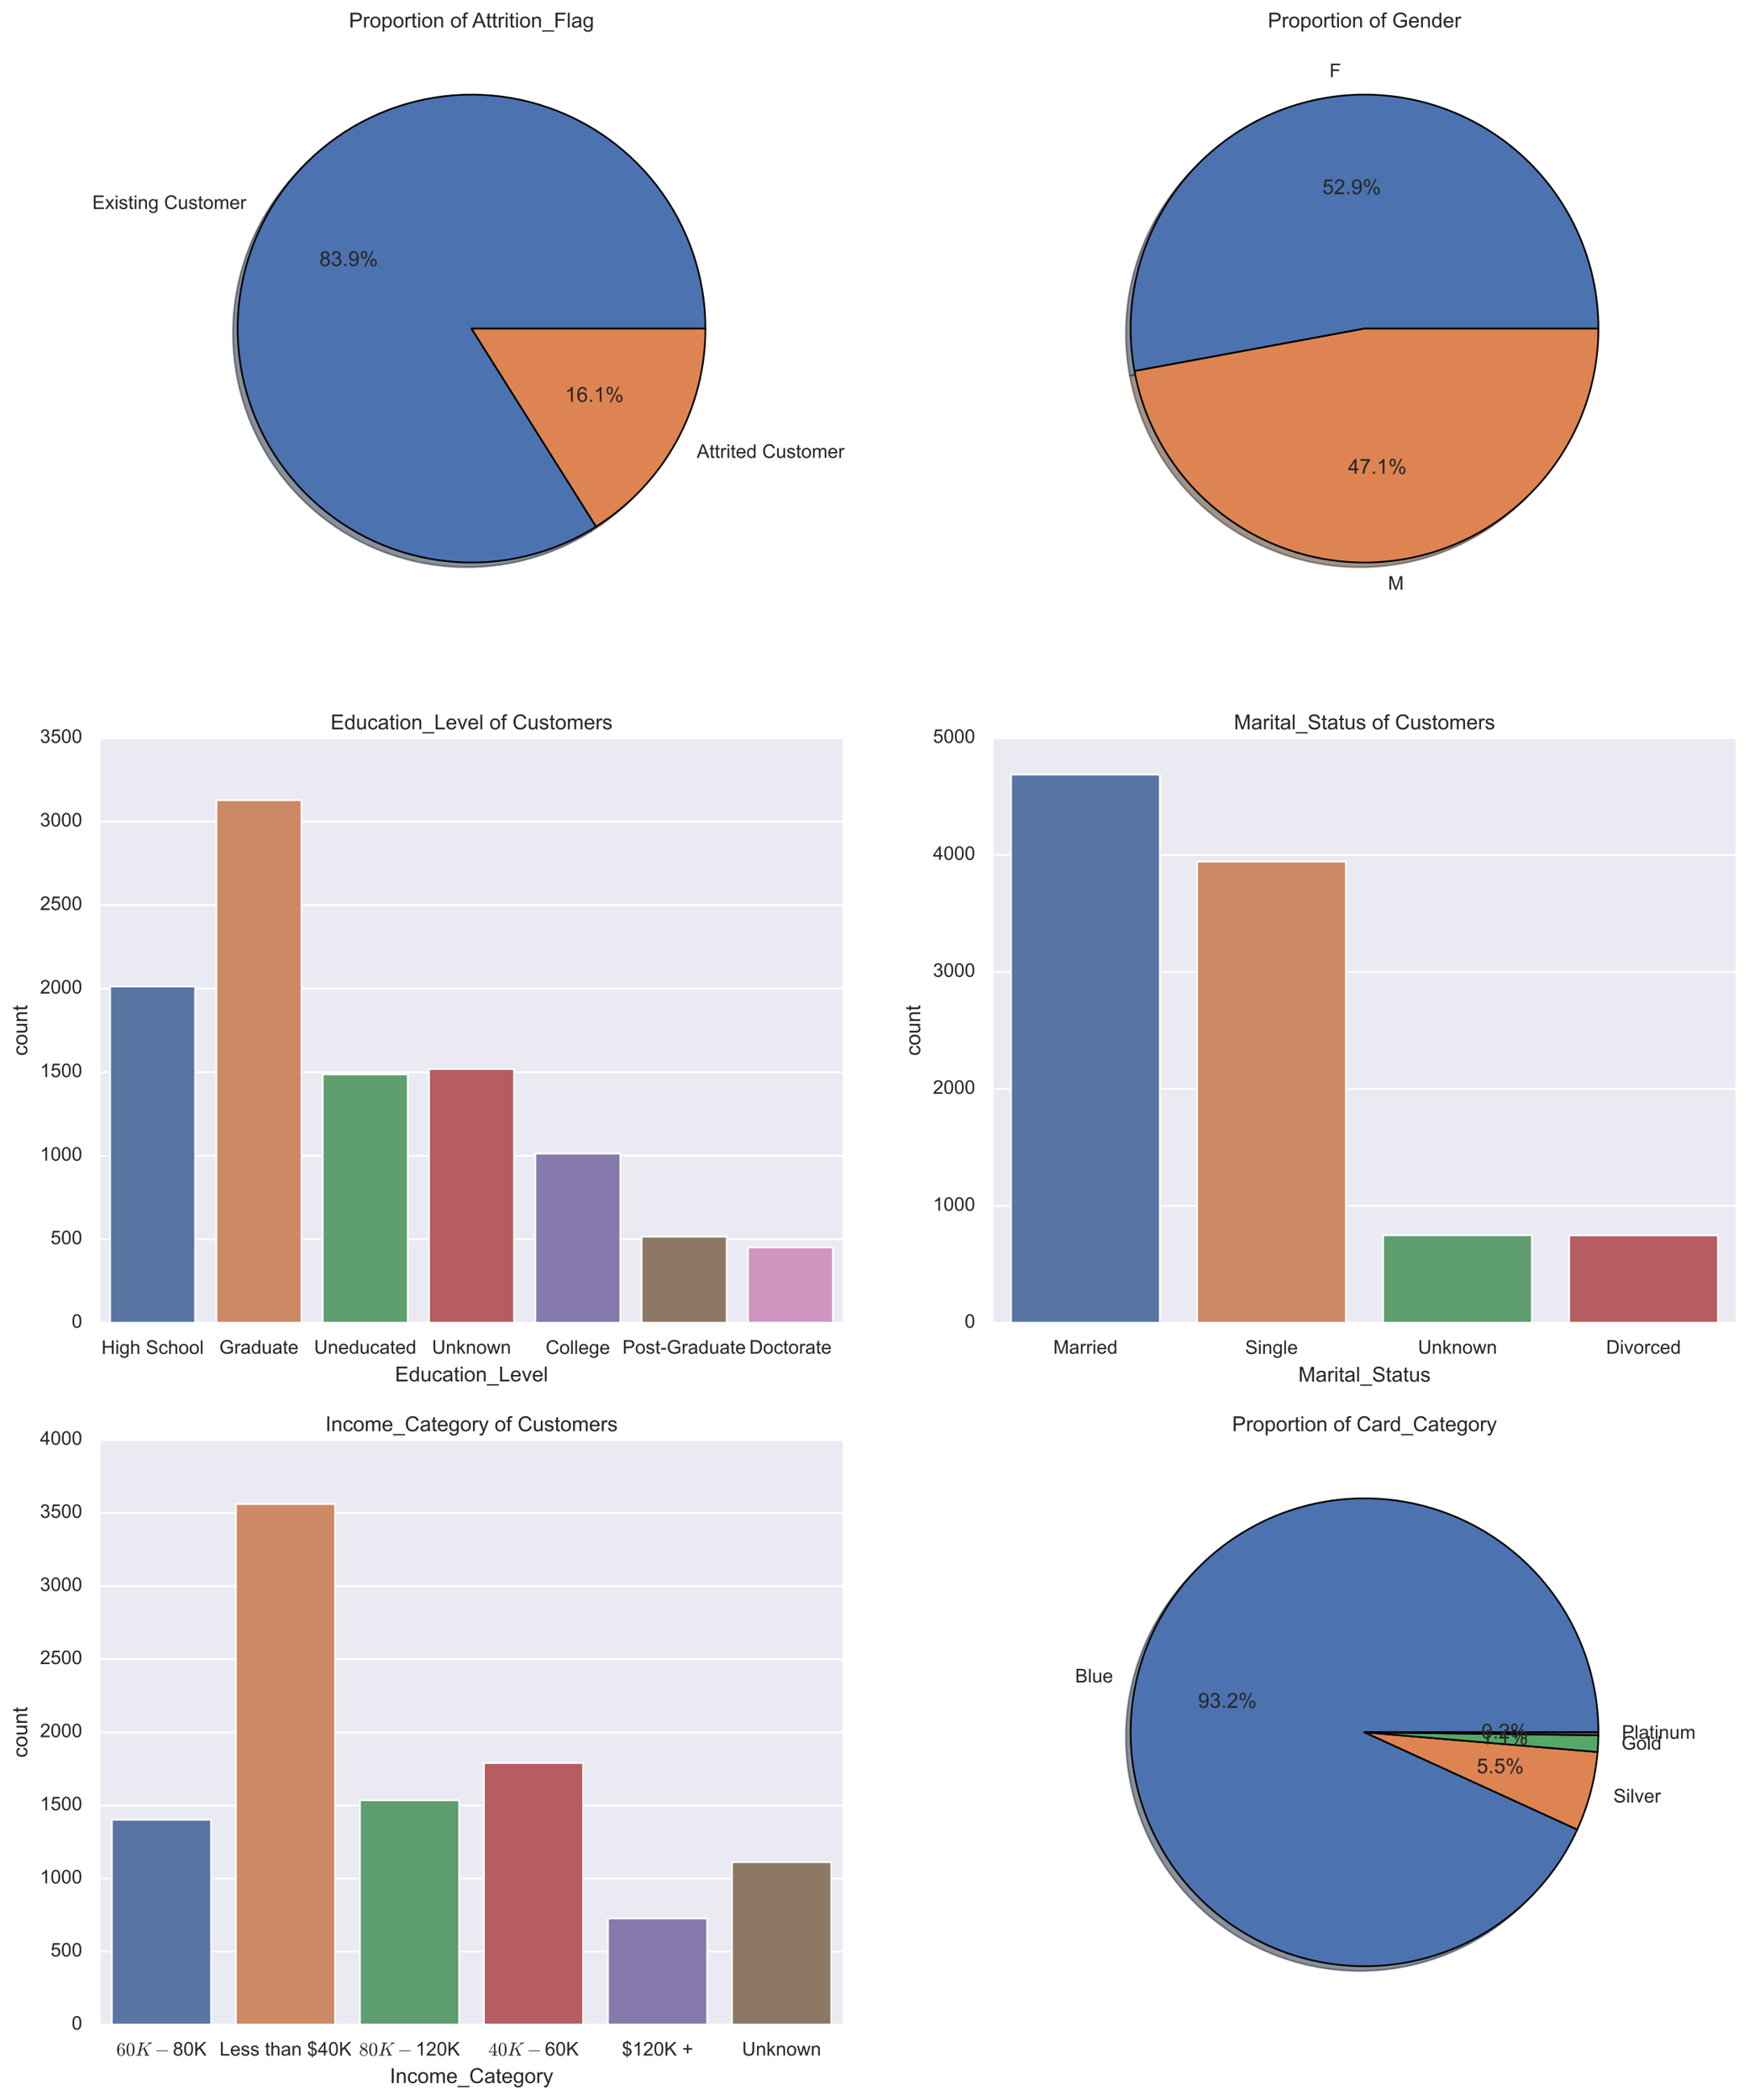<?xml version="1.0" encoding="utf-8" standalone="no"?>
<!DOCTYPE svg PUBLIC "-//W3C//DTD SVG 1.1//EN"
  "http://www.w3.org/Graphics/SVG/1.1/DTD/svg11.dtd">
<!-- Created with matplotlib (https://matplotlib.org/) -->
<svg height="1216.457pt" version="1.1" viewBox="0 0 1013.442 1216.457" width="1013.442pt" xmlns="http://www.w3.org/2000/svg" xmlns:xlink="http://www.w3.org/1999/xlink">

 <defs>
  <style type="text/css">*{stroke-linecap:butt;stroke-linejoin:round;}</style>
 </defs>
 <g id="figure_1">
  <g id="patch_1">
   <path d="M -0 1216.457 
L 1013.442 1216.457 
L 1013.442 0 
L -0 0 
z
" style="fill:#ffffff;"/>
  </g>
  <g id="axes_1">
   <g id="matplotlib.axis_1"/>
   <g id="matplotlib.axis_2"/>
   <g id="patch_2">
    <path d="M 406.052 193.058 
C 406.052 178.134 403.587 163.312 398.757 149.191 
C 393.926 135.07 386.796 121.844 377.655 110.047 
C 368.514 98.249 357.487 88.043 345.02 79.839 
C 332.552 71.636 318.815 65.548 304.364 61.821 
C 289.912 58.095 274.944 56.781 260.064 57.933 
C 245.185 59.084 230.597 62.686 216.891 68.592 
C 203.185 74.498 190.548 82.627 179.492 92.651 
C 168.435 102.675 159.11 114.457 151.893 127.52 
C 144.676 140.583 139.666 154.749 137.066 169.445 
C 134.466 184.141 134.311 199.166 136.608 213.913 
C 138.904 228.659 143.621 242.925 150.566 256.135 
C 157.512 269.344 166.592 281.316 177.44 291.566 
C 188.287 301.816 200.754 310.204 214.335 316.391 
C 227.916 322.579 242.426 326.48 257.279 327.939 
C 272.132 329.397 287.124 328.392 301.649 324.965 
C 316.174 321.537 330.034 315.734 342.668 307.789 
L 270.523 193.058 
L 406.052 193.058 
z
" style="fill:#172235;opacity:0.5;stroke:#172235;stroke-linejoin:miter;"/>
   </g>
   <g id="patch_3">
    <path d="M 342.668 307.789 
C 362.073 295.587 378.068 278.66 389.153 258.596 
C 400.237 238.532 406.052 215.98 406.052 193.058 
L 270.523 193.058 
L 342.668 307.789 
z
" style="fill:#422819;opacity:0.5;stroke:#422819;stroke-linejoin:miter;"/>
   </g>
   <g id="patch_4">
    <path d="M 408.763 190.347 
C 408.763 175.423 406.298 160.601 401.467 146.48 
C 396.637 132.359 389.507 119.133 380.366 107.336 
C 371.225 95.539 360.198 85.332 347.73 77.129 
C 335.263 68.925 321.526 62.837 307.074 59.111 
C 292.623 55.384 277.655 54.07 262.775 55.222 
C 247.895 56.374 233.307 59.975 219.602 65.881 
C 205.896 71.787 193.259 79.916 182.202 89.94 
C 171.146 99.965 161.82 111.746 154.604 124.81 
C 147.387 137.873 142.377 152.039 139.777 166.735 
C 137.177 181.431 137.022 196.456 139.318 211.202 
C 141.615 225.948 146.331 240.215 153.277 253.424 
C 160.223 266.633 169.303 278.605 180.15 288.855 
C 190.998 299.105 203.464 307.494 217.045 313.681 
C 230.627 319.868 245.137 323.77 259.99 325.228 
C 274.842 326.687 289.835 325.682 304.36 322.254 
C 318.885 318.826 332.745 313.023 345.379 305.079 
L 273.233 190.347 
L 408.763 190.347 
z
" style="fill:#4c72b0;stroke:#000000;stroke-linejoin:miter;"/>
   </g>
   <g id="patch_5">
    <path d="M 345.379 305.079 
C 364.783 292.877 380.779 275.949 391.863 255.885 
C 402.948 235.821 408.763 213.269 408.763 190.347 
L 273.233 190.347 
L 345.379 305.079 
z
" style="fill:#dd8452;stroke:#000000;stroke-linejoin:miter;"/>
   </g>
   <g id="text_1">
    <!-- Existing Customer -->
    <g style="fill:#262626;" transform="translate(53.493 121.102)scale(0.11 -0.11)">
     <defs>
      <path d="M 7.906 0 
L 7.906 71.578 
L 59.672 71.578 
L 59.672 63.141 
L 17.391 63.141 
L 17.391 41.219 
L 56.984 41.219 
L 56.984 32.812 
L 17.391 32.812 
L 17.391 8.453 
L 61.328 8.453 
L 61.328 0 
z
" id="ArialMT-69"/>
      <path d="M 0.734 0 
L 19.672 26.953 
L 2.156 51.859 
L 13.141 51.859 
L 21.094 39.703 
Q 23.344 36.234 24.703 33.891 
Q 26.859 37.109 28.656 39.594 
L 37.406 51.859 
L 47.906 51.859 
L 29.984 27.438 
L 49.266 0 
L 38.484 0 
L 27.828 16.109 
L 25 20.453 
L 11.375 0 
z
" id="ArialMT-120"/>
      <path d="M 6.641 61.469 
L 6.641 71.578 
L 15.438 71.578 
L 15.438 61.469 
z
M 6.641 0 
L 6.641 51.859 
L 15.438 51.859 
L 15.438 0 
z
" id="ArialMT-105"/>
      <path d="M 3.078 15.484 
L 11.766 16.844 
Q 12.5 11.625 15.844 8.844 
Q 19.188 6.062 25.203 6.062 
Q 31.25 6.062 34.172 8.516 
Q 37.109 10.984 37.109 14.312 
Q 37.109 17.281 34.516 19 
Q 32.719 20.172 25.531 21.969 
Q 15.875 24.422 12.141 26.203 
Q 8.406 27.984 6.469 31.125 
Q 4.547 34.281 4.547 38.094 
Q 4.547 41.547 6.125 44.5 
Q 7.719 47.469 10.453 49.422 
Q 12.5 50.922 16.031 51.969 
Q 19.578 53.031 23.641 53.031 
Q 29.734 53.031 34.344 51.266 
Q 38.969 49.516 41.156 46.5 
Q 43.359 43.5 44.188 38.484 
L 35.594 37.312 
Q 35.016 41.312 32.203 43.547 
Q 29.391 45.797 24.266 45.797 
Q 18.219 45.797 15.625 43.797 
Q 13.031 41.797 13.031 39.109 
Q 13.031 37.406 14.109 36.031 
Q 15.188 34.625 17.484 33.688 
Q 18.797 33.203 25.25 31.453 
Q 34.578 28.953 38.25 27.359 
Q 41.938 25.781 44.031 22.75 
Q 46.141 19.734 46.141 15.234 
Q 46.141 10.844 43.578 6.953 
Q 41.016 3.078 36.172 0.953 
Q 31.344 -1.172 25.25 -1.172 
Q 15.141 -1.172 9.844 3.031 
Q 4.547 7.234 3.078 15.484 
z
" id="ArialMT-115"/>
      <path d="M 25.781 7.859 
L 27.047 0.094 
Q 23.344 -0.688 20.406 -0.688 
Q 15.625 -0.688 12.984 0.828 
Q 10.359 2.344 9.281 4.812 
Q 8.203 7.281 8.203 15.188 
L 8.203 45.016 
L 1.766 45.016 
L 1.766 51.859 
L 8.203 51.859 
L 8.203 64.703 
L 16.938 69.969 
L 16.938 51.859 
L 25.781 51.859 
L 25.781 45.016 
L 16.938 45.016 
L 16.938 14.703 
Q 16.938 10.938 17.406 9.859 
Q 17.875 8.797 18.922 8.156 
Q 19.969 7.516 21.922 7.516 
Q 23.391 7.516 25.781 7.859 
z
" id="ArialMT-116"/>
      <path d="M 6.594 0 
L 6.594 51.859 
L 14.5 51.859 
L 14.5 44.484 
Q 20.219 53.031 31 53.031 
Q 35.688 53.031 39.625 51.344 
Q 43.562 49.656 45.516 46.922 
Q 47.469 44.188 48.25 40.438 
Q 48.734 37.984 48.734 31.891 
L 48.734 0 
L 39.938 0 
L 39.938 31.547 
Q 39.938 36.922 38.906 39.578 
Q 37.891 42.234 35.281 43.812 
Q 32.672 45.406 29.156 45.406 
Q 23.531 45.406 19.453 41.844 
Q 15.375 38.281 15.375 28.328 
L 15.375 0 
z
" id="ArialMT-110"/>
      <path d="M 4.984 -4.297 
L 13.531 -5.562 
Q 14.062 -9.516 16.5 -11.328 
Q 19.781 -13.766 25.438 -13.766 
Q 31.547 -13.766 34.859 -11.328 
Q 38.188 -8.891 39.359 -4.5 
Q 40.047 -1.812 39.984 6.781 
Q 34.234 0 25.641 0 
Q 14.938 0 9.078 7.719 
Q 3.219 15.438 3.219 26.219 
Q 3.219 33.641 5.906 39.906 
Q 8.594 46.188 13.688 49.609 
Q 18.797 53.031 25.688 53.031 
Q 34.859 53.031 40.828 45.609 
L 40.828 51.859 
L 48.922 51.859 
L 48.922 7.031 
Q 48.922 -5.078 46.453 -10.125 
Q 44 -15.188 38.641 -18.109 
Q 33.297 -21.047 25.484 -21.047 
Q 16.219 -21.047 10.5 -16.875 
Q 4.781 -12.703 4.984 -4.297 
z
M 12.25 26.859 
Q 12.25 16.656 16.297 11.969 
Q 20.359 7.281 26.469 7.281 
Q 32.516 7.281 36.609 11.938 
Q 40.719 16.609 40.719 26.562 
Q 40.719 36.078 36.5 40.906 
Q 32.281 45.75 26.312 45.75 
Q 20.453 45.75 16.344 40.984 
Q 12.25 36.234 12.25 26.859 
z
" id="ArialMT-103"/>
      <path id="ArialMT-32"/>
      <path d="M 58.797 25.094 
L 68.266 22.703 
Q 65.281 11.031 57.547 4.906 
Q 49.812 -1.219 38.625 -1.219 
Q 27.047 -1.219 19.797 3.484 
Q 12.547 8.203 8.766 17.141 
Q 4.984 26.078 4.984 36.328 
Q 4.984 47.516 9.25 55.828 
Q 13.531 64.156 21.406 68.469 
Q 29.297 72.797 38.766 72.797 
Q 49.516 72.797 56.828 67.328 
Q 64.156 61.859 67.047 51.953 
L 57.719 49.75 
Q 55.219 57.562 50.484 61.125 
Q 45.75 64.703 38.578 64.703 
Q 30.328 64.703 24.781 60.734 
Q 19.234 56.781 16.984 50.109 
Q 14.75 43.453 14.75 36.375 
Q 14.75 27.25 17.406 20.438 
Q 20.062 13.625 25.672 10.25 
Q 31.297 6.891 37.844 6.891 
Q 45.797 6.891 51.312 11.469 
Q 56.844 16.062 58.797 25.094 
z
" id="ArialMT-67"/>
      <path d="M 40.578 0 
L 40.578 7.625 
Q 34.516 -1.172 24.125 -1.172 
Q 19.531 -1.172 15.547 0.578 
Q 11.578 2.344 9.641 5 
Q 7.719 7.672 6.938 11.531 
Q 6.391 14.109 6.391 19.734 
L 6.391 51.859 
L 15.188 51.859 
L 15.188 23.094 
Q 15.188 16.219 15.719 13.812 
Q 16.547 10.359 19.234 8.375 
Q 21.922 6.391 25.875 6.391 
Q 29.828 6.391 33.297 8.422 
Q 36.766 10.453 38.203 13.938 
Q 39.656 17.438 39.656 24.078 
L 39.656 51.859 
L 48.438 51.859 
L 48.438 0 
z
" id="ArialMT-117"/>
      <path d="M 3.328 25.922 
Q 3.328 40.328 11.328 47.266 
Q 18.016 53.031 27.641 53.031 
Q 38.328 53.031 45.109 46.016 
Q 51.906 39.016 51.906 26.656 
Q 51.906 16.656 48.906 10.906 
Q 45.906 5.172 40.156 2 
Q 34.422 -1.172 27.641 -1.172 
Q 16.75 -1.172 10.031 5.812 
Q 3.328 12.797 3.328 25.922 
z
M 12.359 25.922 
Q 12.359 15.969 16.703 11.016 
Q 21.047 6.062 27.641 6.062 
Q 34.188 6.062 38.531 11.031 
Q 42.875 16.016 42.875 26.219 
Q 42.875 35.844 38.5 40.797 
Q 34.125 45.75 27.641 45.75 
Q 21.047 45.75 16.703 40.812 
Q 12.359 35.891 12.359 25.922 
z
" id="ArialMT-111"/>
      <path d="M 6.594 0 
L 6.594 51.859 
L 14.453 51.859 
L 14.453 44.578 
Q 16.891 48.391 20.938 50.703 
Q 25 53.031 30.172 53.031 
Q 35.938 53.031 39.625 50.641 
Q 43.312 48.25 44.828 43.953 
Q 50.984 53.031 60.844 53.031 
Q 68.562 53.031 72.703 48.75 
Q 76.859 44.484 76.859 35.594 
L 76.859 0 
L 68.109 0 
L 68.109 32.672 
Q 68.109 37.938 67.25 40.25 
Q 66.406 42.578 64.156 43.984 
Q 61.922 45.406 58.891 45.406 
Q 53.422 45.406 49.797 41.766 
Q 46.188 38.141 46.188 30.125 
L 46.188 0 
L 37.406 0 
L 37.406 33.688 
Q 37.406 39.547 35.25 42.469 
Q 33.109 45.406 28.219 45.406 
Q 24.516 45.406 21.359 43.453 
Q 18.219 41.5 16.797 37.734 
Q 15.375 33.984 15.375 26.906 
L 15.375 0 
z
" id="ArialMT-109"/>
      <path d="M 42.094 16.703 
L 51.172 15.578 
Q 49.031 7.625 43.219 3.219 
Q 37.406 -1.172 28.375 -1.172 
Q 17 -1.172 10.328 5.828 
Q 3.656 12.844 3.656 25.484 
Q 3.656 38.578 10.391 45.797 
Q 17.141 53.031 27.875 53.031 
Q 38.281 53.031 44.875 45.953 
Q 51.469 38.875 51.469 26.031 
Q 51.469 25.25 51.422 23.688 
L 12.75 23.688 
Q 13.234 15.141 17.578 10.594 
Q 21.922 6.062 28.422 6.062 
Q 33.25 6.062 36.672 8.594 
Q 40.094 11.141 42.094 16.703 
z
M 13.234 30.906 
L 42.188 30.906 
Q 41.609 37.453 38.875 40.719 
Q 34.672 45.797 27.984 45.797 
Q 21.922 45.797 17.797 41.75 
Q 13.672 37.703 13.234 30.906 
z
" id="ArialMT-101"/>
      <path d="M 6.5 0 
L 6.5 51.859 
L 14.406 51.859 
L 14.406 44 
Q 17.438 49.516 20 51.266 
Q 22.562 53.031 25.641 53.031 
Q 30.078 53.031 34.672 50.203 
L 31.641 42.047 
Q 28.422 43.953 25.203 43.953 
Q 22.312 43.953 20.016 42.219 
Q 17.719 40.484 16.75 37.406 
Q 15.281 32.719 15.281 27.156 
L 15.281 0 
z
" id="ArialMT-114"/>
     </defs>
     <use xlink:href="#ArialMT-69"/>
     <use x="66.699" xlink:href="#ArialMT-120"/>
     <use x="116.699" xlink:href="#ArialMT-105"/>
     <use x="138.916" xlink:href="#ArialMT-115"/>
     <use x="188.916" xlink:href="#ArialMT-116"/>
     <use x="216.699" xlink:href="#ArialMT-105"/>
     <use x="238.916" xlink:href="#ArialMT-110"/>
     <use x="294.531" xlink:href="#ArialMT-103"/>
     <use x="350.146" xlink:href="#ArialMT-32"/>
     <use x="377.93" xlink:href="#ArialMT-67"/>
     <use x="450.146" xlink:href="#ArialMT-117"/>
     <use x="505.762" xlink:href="#ArialMT-115"/>
     <use x="555.762" xlink:href="#ArialMT-116"/>
     <use x="583.545" xlink:href="#ArialMT-111"/>
     <use x="639.16" xlink:href="#ArialMT-109"/>
     <use x="722.461" xlink:href="#ArialMT-101"/>
     <use x="778.076" xlink:href="#ArialMT-114"/>
    </g>
   </g>
   <g id="text_2">
    <!-- 83.9% -->
    <g style="fill:#262626;" transform="translate(185.044 154.127)scale(0.12 -0.12)">
     <defs>
      <path d="M 17.672 38.812 
Q 12.203 40.828 9.562 44.531 
Q 6.938 48.25 6.938 53.422 
Q 6.938 61.234 12.547 66.547 
Q 18.172 71.875 27.484 71.875 
Q 36.859 71.875 42.578 66.422 
Q 48.297 60.984 48.297 53.172 
Q 48.297 48.188 45.672 44.5 
Q 43.062 40.828 37.75 38.812 
Q 44.344 36.672 47.781 31.875 
Q 51.219 27.094 51.219 20.453 
Q 51.219 11.281 44.719 5.031 
Q 38.234 -1.219 27.641 -1.219 
Q 17.047 -1.219 10.547 5.047 
Q 4.047 11.328 4.047 20.703 
Q 4.047 27.688 7.594 32.391 
Q 11.141 37.109 17.672 38.812 
z
M 15.922 53.719 
Q 15.922 48.641 19.188 45.406 
Q 22.469 42.188 27.688 42.188 
Q 32.766 42.188 36.016 45.375 
Q 39.266 48.578 39.266 53.219 
Q 39.266 58.062 35.906 61.359 
Q 32.562 64.656 27.594 64.656 
Q 22.562 64.656 19.234 61.422 
Q 15.922 58.203 15.922 53.719 
z
M 13.094 20.656 
Q 13.094 16.891 14.875 13.375 
Q 16.656 9.859 20.172 7.922 
Q 23.688 6 27.734 6 
Q 34.031 6 38.125 10.047 
Q 42.234 14.109 42.234 20.359 
Q 42.234 26.703 38.016 30.859 
Q 33.797 35.016 27.438 35.016 
Q 21.234 35.016 17.156 30.906 
Q 13.094 26.812 13.094 20.656 
z
" id="ArialMT-56"/>
      <path d="M 4.203 18.891 
L 12.984 20.062 
Q 14.5 12.594 18.141 9.297 
Q 21.781 6 27 6 
Q 33.203 6 37.469 10.297 
Q 41.75 14.594 41.75 20.953 
Q 41.75 27 37.797 30.922 
Q 33.844 34.859 27.734 34.859 
Q 25.25 34.859 21.531 33.891 
L 22.516 41.609 
Q 23.391 41.5 23.922 41.5 
Q 29.547 41.5 34.031 44.422 
Q 38.531 47.359 38.531 53.469 
Q 38.531 58.297 35.25 61.469 
Q 31.984 64.656 26.812 64.656 
Q 21.688 64.656 18.266 61.422 
Q 14.844 58.203 13.875 51.766 
L 5.078 53.328 
Q 6.688 62.156 12.391 67.016 
Q 18.109 71.875 26.609 71.875 
Q 32.469 71.875 37.391 69.359 
Q 42.328 66.844 44.938 62.5 
Q 47.562 58.156 47.562 53.266 
Q 47.562 48.641 45.062 44.828 
Q 42.578 41.016 37.703 38.766 
Q 44.047 37.312 47.562 32.688 
Q 51.078 28.078 51.078 21.141 
Q 51.078 11.766 44.234 5.25 
Q 37.406 -1.266 26.953 -1.266 
Q 17.531 -1.266 11.297 4.344 
Q 5.078 9.969 4.203 18.891 
z
" id="ArialMT-51"/>
      <path d="M 9.078 0 
L 9.078 10.016 
L 19.094 10.016 
L 19.094 0 
z
" id="ArialMT-46"/>
      <path d="M 5.469 16.547 
L 13.922 17.328 
Q 14.984 11.375 18.016 8.688 
Q 21.047 6 25.781 6 
Q 29.828 6 32.875 7.859 
Q 35.938 9.719 37.891 12.812 
Q 39.844 15.922 41.156 21.188 
Q 42.484 26.469 42.484 31.938 
Q 42.484 32.516 42.438 33.688 
Q 39.797 29.5 35.234 26.875 
Q 30.672 24.266 25.344 24.266 
Q 16.453 24.266 10.297 30.703 
Q 4.156 37.156 4.156 47.703 
Q 4.156 58.594 10.578 65.234 
Q 17 71.875 26.656 71.875 
Q 33.641 71.875 39.422 68.109 
Q 45.219 64.359 48.219 57.391 
Q 51.219 50.438 51.219 37.25 
Q 51.219 23.531 48.234 15.406 
Q 45.266 7.281 39.375 3.031 
Q 33.5 -1.219 25.594 -1.219 
Q 17.188 -1.219 11.859 3.438 
Q 6.547 8.109 5.469 16.547 
z
M 41.453 48.141 
Q 41.453 55.719 37.422 60.156 
Q 33.406 64.594 27.734 64.594 
Q 21.875 64.594 17.531 59.812 
Q 13.188 55.031 13.188 47.406 
Q 13.188 40.578 17.312 36.297 
Q 21.438 32.031 27.484 32.031 
Q 33.594 32.031 37.516 36.297 
Q 41.453 40.578 41.453 48.141 
z
" id="ArialMT-57"/>
      <path d="M 5.812 54.391 
Q 5.812 62.062 9.672 67.422 
Q 13.531 72.797 20.844 72.797 
Q 27.594 72.797 32 67.984 
Q 36.422 63.188 36.422 53.859 
Q 36.422 44.781 31.953 39.875 
Q 27.484 34.969 20.953 34.969 
Q 14.453 34.969 10.125 39.797 
Q 5.812 44.625 5.812 54.391 
z
M 21.094 66.75 
Q 17.828 66.75 15.656 63.906 
Q 13.484 61.078 13.484 53.516 
Q 13.484 46.625 15.672 43.812 
Q 17.875 41.016 21.094 41.016 
Q 24.422 41.016 26.594 43.844 
Q 28.766 46.688 28.766 54.203 
Q 28.766 61.141 26.562 63.938 
Q 24.359 66.75 21.094 66.75 
z
M 21.141 -2.641 
L 60.297 72.797 
L 67.438 72.797 
L 28.422 -2.641 
z
M 52.094 16.797 
Q 52.094 24.516 55.953 29.859 
Q 59.812 35.203 67.188 35.203 
Q 73.922 35.203 78.344 30.391 
Q 82.766 25.594 82.766 16.266 
Q 82.766 7.172 78.297 2.266 
Q 73.828 -2.641 67.234 -2.641 
Q 60.75 -2.641 56.422 2.219 
Q 52.094 7.078 52.094 16.797 
z
M 67.438 29.156 
Q 64.109 29.156 61.938 26.312 
Q 59.766 23.484 59.766 15.922 
Q 59.766 9.078 61.953 6.25 
Q 64.156 3.422 67.391 3.422 
Q 70.75 3.422 72.922 6.25 
Q 75.094 9.078 75.094 16.609 
Q 75.094 23.531 72.891 26.344 
Q 70.703 29.156 67.438 29.156 
z
" id="ArialMT-37"/>
     </defs>
     <use xlink:href="#ArialMT-56"/>
     <use x="55.615" xlink:href="#ArialMT-51"/>
     <use x="111.23" xlink:href="#ArialMT-46"/>
     <use x="139.014" xlink:href="#ArialMT-57"/>
     <use x="194.629" xlink:href="#ArialMT-37"/>
    </g>
   </g>
   <g id="text_3">
    <!-- Attrited Customer -->
    <g style="fill:#262626;" transform="translate(403.726 265.283)scale(0.11 -0.11)">
     <defs>
      <path d="M -0.141 0 
L 27.344 71.578 
L 37.547 71.578 
L 66.844 0 
L 56.062 0 
L 47.703 21.688 
L 17.781 21.688 
L 9.906 0 
z
M 20.516 29.391 
L 44.781 29.391 
L 37.312 49.219 
Q 33.891 58.25 32.234 64.062 
Q 30.859 57.172 28.375 50.391 
z
" id="ArialMT-65"/>
      <path d="M 40.234 0 
L 40.234 6.547 
Q 35.297 -1.172 25.734 -1.172 
Q 19.531 -1.172 14.328 2.25 
Q 9.125 5.672 6.266 11.797 
Q 3.422 17.922 3.422 25.875 
Q 3.422 33.641 6 39.969 
Q 8.594 46.297 13.766 49.656 
Q 18.953 53.031 25.344 53.031 
Q 30.031 53.031 33.688 51.047 
Q 37.359 49.078 39.656 45.906 
L 39.656 71.578 
L 48.391 71.578 
L 48.391 0 
z
M 12.453 25.875 
Q 12.453 15.922 16.641 10.984 
Q 20.844 6.062 26.562 6.062 
Q 32.328 6.062 36.344 10.766 
Q 40.375 15.484 40.375 25.141 
Q 40.375 35.797 36.266 40.766 
Q 32.172 45.75 26.172 45.75 
Q 20.312 45.75 16.375 40.969 
Q 12.453 36.188 12.453 25.875 
z
" id="ArialMT-100"/>
     </defs>
     <use xlink:href="#ArialMT-65"/>
     <use x="66.699" xlink:href="#ArialMT-116"/>
     <use x="94.482" xlink:href="#ArialMT-116"/>
     <use x="122.266" xlink:href="#ArialMT-114"/>
     <use x="155.566" xlink:href="#ArialMT-105"/>
     <use x="177.783" xlink:href="#ArialMT-116"/>
     <use x="205.566" xlink:href="#ArialMT-101"/>
     <use x="261.182" xlink:href="#ArialMT-100"/>
     <use x="316.797" xlink:href="#ArialMT-32"/>
     <use x="344.58" xlink:href="#ArialMT-67"/>
     <use x="416.797" xlink:href="#ArialMT-117"/>
     <use x="472.412" xlink:href="#ArialMT-115"/>
     <use x="522.412" xlink:href="#ArialMT-116"/>
     <use x="550.195" xlink:href="#ArialMT-111"/>
     <use x="605.811" xlink:href="#ArialMT-109"/>
     <use x="689.111" xlink:href="#ArialMT-101"/>
     <use x="744.727" xlink:href="#ArialMT-114"/>
    </g>
   </g>
   <g id="text_4">
    <!-- 16.1% -->
    <g style="fill:#262626;" transform="translate(327.399 232.772)scale(0.12 -0.12)">
     <defs>
      <path d="M 37.25 0 
L 28.469 0 
L 28.469 56 
Q 25.297 52.984 20.141 49.953 
Q 14.984 46.922 10.891 45.406 
L 10.891 53.906 
Q 18.266 57.375 23.781 62.297 
Q 29.297 67.234 31.594 71.875 
L 37.25 71.875 
z
" id="ArialMT-49"/>
      <path d="M 49.75 54.047 
L 41.016 53.375 
Q 39.844 58.547 37.703 60.891 
Q 34.125 64.656 28.906 64.656 
Q 24.703 64.656 21.531 62.312 
Q 17.391 59.281 14.984 53.469 
Q 12.594 47.656 12.5 36.922 
Q 15.672 41.75 20.266 44.094 
Q 24.859 46.438 29.891 46.438 
Q 38.672 46.438 44.844 39.969 
Q 51.031 33.5 51.031 23.25 
Q 51.031 16.5 48.125 10.719 
Q 45.219 4.938 40.141 1.859 
Q 35.062 -1.219 28.609 -1.219 
Q 17.625 -1.219 10.688 6.859 
Q 3.766 14.938 3.766 33.5 
Q 3.766 54.25 11.422 63.672 
Q 18.109 71.875 29.438 71.875 
Q 37.891 71.875 43.281 67.141 
Q 48.688 62.406 49.75 54.047 
z
M 13.875 23.188 
Q 13.875 18.656 15.797 14.5 
Q 17.719 10.359 21.188 8.172 
Q 24.656 6 28.469 6 
Q 34.031 6 38.031 10.484 
Q 42.047 14.984 42.047 22.703 
Q 42.047 30.125 38.078 34.391 
Q 34.125 38.672 28.125 38.672 
Q 22.172 38.672 18.016 34.391 
Q 13.875 30.125 13.875 23.188 
z
" id="ArialMT-54"/>
     </defs>
     <use xlink:href="#ArialMT-49"/>
     <use x="55.615" xlink:href="#ArialMT-54"/>
     <use x="111.23" xlink:href="#ArialMT-46"/>
     <use x="139.014" xlink:href="#ArialMT-49"/>
     <use x="194.629" xlink:href="#ArialMT-37"/>
    </g>
   </g>
   <g id="text_5">
    <!-- Proportion of Attrition_Flag -->
    <g style="fill:#262626;" transform="translate(202.198 15.936)scale(0.12 -0.12)">
     <defs>
      <path d="M 7.719 0 
L 7.719 71.578 
L 34.719 71.578 
Q 41.844 71.578 45.609 70.906 
Q 50.875 70.016 54.438 67.547 
Q 58.016 65.094 60.188 60.641 
Q 62.359 56.203 62.359 50.875 
Q 62.359 41.75 56.547 35.422 
Q 50.734 29.109 35.547 29.109 
L 17.188 29.109 
L 17.188 0 
z
M 17.188 37.547 
L 35.688 37.547 
Q 44.875 37.547 48.734 40.969 
Q 52.594 44.391 52.594 50.594 
Q 52.594 55.078 50.312 58.266 
Q 48.047 61.469 44.344 62.5 
Q 41.938 63.141 35.5 63.141 
L 17.188 63.141 
z
" id="ArialMT-80"/>
      <path d="M 6.594 -19.875 
L 6.594 51.859 
L 14.594 51.859 
L 14.594 45.125 
Q 17.438 49.078 21 51.047 
Q 24.562 53.031 29.641 53.031 
Q 36.281 53.031 41.359 49.609 
Q 46.438 46.188 49.016 39.953 
Q 51.609 33.734 51.609 26.312 
Q 51.609 18.359 48.75 11.984 
Q 45.906 5.609 40.453 2.219 
Q 35.016 -1.172 29 -1.172 
Q 24.609 -1.172 21.109 0.688 
Q 17.625 2.547 15.375 5.375 
L 15.375 -19.875 
z
M 14.547 25.641 
Q 14.547 15.625 18.594 10.844 
Q 22.656 6.062 28.422 6.062 
Q 34.281 6.062 38.453 11.016 
Q 42.625 15.969 42.625 26.375 
Q 42.625 36.281 38.547 41.203 
Q 34.469 46.141 28.812 46.141 
Q 23.188 46.141 18.859 40.891 
Q 14.547 35.641 14.547 25.641 
z
" id="ArialMT-112"/>
      <path d="M 8.688 0 
L 8.688 45.016 
L 0.922 45.016 
L 0.922 51.859 
L 8.688 51.859 
L 8.688 57.375 
Q 8.688 62.594 9.625 65.141 
Q 10.891 68.562 14.078 70.672 
Q 17.281 72.797 23.047 72.797 
Q 26.766 72.797 31.25 71.922 
L 29.938 64.266 
Q 27.203 64.75 24.75 64.75 
Q 20.75 64.75 19.094 63.031 
Q 17.438 61.328 17.438 56.641 
L 17.438 51.859 
L 27.547 51.859 
L 27.547 45.016 
L 17.438 45.016 
L 17.438 0 
z
" id="ArialMT-102"/>
      <path d="M -1.516 -19.875 
L -1.516 -13.531 
L 56.734 -13.531 
L 56.734 -19.875 
z
" id="ArialMT-95"/>
      <path d="M 8.203 0 
L 8.203 71.578 
L 56.5 71.578 
L 56.5 63.141 
L 17.672 63.141 
L 17.672 40.969 
L 51.266 40.969 
L 51.266 32.516 
L 17.672 32.516 
L 17.672 0 
z
" id="ArialMT-70"/>
      <path d="M 6.391 0 
L 6.391 71.578 
L 15.188 71.578 
L 15.188 0 
z
" id="ArialMT-108"/>
      <path d="M 40.438 6.391 
Q 35.547 2.25 31.031 0.531 
Q 26.516 -1.172 21.344 -1.172 
Q 12.797 -1.172 8.203 3 
Q 3.609 7.172 3.609 13.672 
Q 3.609 17.484 5.344 20.625 
Q 7.078 23.781 9.891 25.688 
Q 12.703 27.594 16.219 28.562 
Q 18.797 29.25 24.031 29.891 
Q 34.672 31.156 39.703 32.906 
Q 39.75 34.719 39.75 35.203 
Q 39.75 40.578 37.25 42.781 
Q 33.891 45.75 27.25 45.75 
Q 21.047 45.75 18.094 43.578 
Q 15.141 41.406 13.719 35.891 
L 5.125 37.062 
Q 6.297 42.578 8.984 45.969 
Q 11.672 49.359 16.75 51.188 
Q 21.828 53.031 28.516 53.031 
Q 35.156 53.031 39.297 51.469 
Q 43.453 49.906 45.406 47.531 
Q 47.359 45.172 48.141 41.547 
Q 48.578 39.312 48.578 33.453 
L 48.578 21.734 
Q 48.578 9.469 49.141 6.219 
Q 49.703 2.984 51.375 0 
L 42.188 0 
Q 40.828 2.734 40.438 6.391 
z
M 39.703 26.031 
Q 34.906 24.078 25.344 22.703 
Q 19.922 21.922 17.672 20.938 
Q 15.438 19.969 14.203 18.094 
Q 12.984 16.219 12.984 13.922 
Q 12.984 10.406 15.641 8.062 
Q 18.312 5.719 23.438 5.719 
Q 28.516 5.719 32.469 7.938 
Q 36.422 10.156 38.281 14.016 
Q 39.703 17 39.703 22.797 
z
" id="ArialMT-97"/>
     </defs>
     <use xlink:href="#ArialMT-80"/>
     <use x="66.699" xlink:href="#ArialMT-114"/>
     <use x="100" xlink:href="#ArialMT-111"/>
     <use x="155.615" xlink:href="#ArialMT-112"/>
     <use x="211.23" xlink:href="#ArialMT-111"/>
     <use x="266.846" xlink:href="#ArialMT-114"/>
     <use x="300.146" xlink:href="#ArialMT-116"/>
     <use x="327.93" xlink:href="#ArialMT-105"/>
     <use x="350.146" xlink:href="#ArialMT-111"/>
     <use x="405.762" xlink:href="#ArialMT-110"/>
     <use x="461.377" xlink:href="#ArialMT-32"/>
     <use x="489.16" xlink:href="#ArialMT-111"/>
     <use x="544.775" xlink:href="#ArialMT-102"/>
     <use x="572.559" xlink:href="#ArialMT-32"/>
     <use x="594.842" xlink:href="#ArialMT-65"/>
     <use x="661.541" xlink:href="#ArialMT-116"/>
     <use x="689.324" xlink:href="#ArialMT-116"/>
     <use x="717.107" xlink:href="#ArialMT-114"/>
     <use x="750.408" xlink:href="#ArialMT-105"/>
     <use x="772.625" xlink:href="#ArialMT-116"/>
     <use x="800.408" xlink:href="#ArialMT-105"/>
     <use x="822.625" xlink:href="#ArialMT-111"/>
     <use x="878.24" xlink:href="#ArialMT-110"/>
     <use x="933.855" xlink:href="#ArialMT-95"/>
     <use x="989.471" xlink:href="#ArialMT-70"/>
     <use x="1050.555" xlink:href="#ArialMT-108"/>
     <use x="1072.771" xlink:href="#ArialMT-97"/>
     <use x="1128.387" xlink:href="#ArialMT-103"/>
    </g>
   </g>
  </g>
  <g id="axes_2">
   <g id="matplotlib.axis_3"/>
   <g id="matplotlib.axis_4"/>
   <g id="patch_6">
    <path d="M 923.47 193.058 
C 923.47 174.218 919.542 155.584 911.937 138.347 
C 904.331 121.11 893.215 105.648 879.299 92.948 
C 865.382 80.248 848.97 70.589 831.111 64.588 
C 813.253 58.587 794.338 56.375 775.576 58.094 
C 756.815 59.813 738.617 65.425 722.146 74.571 
C 705.675 83.717 691.291 96.198 679.914 111.215 
C 668.537 126.231 660.415 143.457 656.068 161.788 
C 651.721 180.12 651.244 199.158 654.668 217.684 
L 787.941 193.058 
L 923.47 193.058 
z
" style="fill:#172235;opacity:0.5;stroke:#172235;stroke-linejoin:miter;"/>
   </g>
   <g id="patch_7">
    <path d="M 654.668 217.684 
C 660.808 250.916 679.161 280.678 706.098 301.085 
C 733.034 321.493 766.653 331.105 800.306 328.022 
C 833.959 324.939 865.271 309.378 888.051 284.416 
C 910.831 259.453 923.47 226.852 923.47 193.058 
L 787.941 193.058 
L 654.668 217.684 
z
" style="fill:#422819;opacity:0.5;stroke:#422819;stroke-linejoin:miter;"/>
   </g>
   <g id="patch_8">
    <path d="M 926.181 190.347 
C 926.181 171.508 922.253 152.873 914.647 135.636 
C 907.042 118.4 895.925 102.937 882.009 90.237 
C 868.093 77.538 851.68 67.878 833.822 61.877 
C 815.963 55.876 797.048 53.664 778.287 55.383 
C 759.526 57.102 741.327 62.714 724.856 71.86 
C 708.386 81.006 694.001 93.487 682.624 108.504 
C 671.247 123.521 663.126 140.746 658.779 159.078 
C 654.432 177.409 653.955 196.447 657.378 214.974 
L 790.652 190.347 
L 926.181 190.347 
z
" style="fill:#4c72b0;stroke:#000000;stroke-linejoin:miter;"/>
   </g>
   <g id="patch_9">
    <path d="M 657.378 214.974 
C 663.519 248.205 681.872 277.967 708.808 298.375 
C 735.745 318.782 769.363 328.395 803.016 325.312 
C 836.669 322.228 867.982 306.667 890.762 281.705 
C 913.541 256.743 926.181 224.141 926.181 190.347 
L 790.652 190.347 
L 657.378 214.974 
z
" style="fill:#dd8452;stroke:#000000;stroke-linejoin:miter;"/>
   </g>
   <g id="text_6">
    <!-- F -->
    <g style="fill:#262626;" transform="translate(770.332 44.73)scale(0.11 -0.11)">
     <use xlink:href="#ArialMT-70"/>
    </g>
   </g>
   <g id="text_7">
    <!-- 52.9% -->
    <g style="fill:#262626;" transform="translate(766.221 112.471)scale(0.12 -0.12)">
     <defs>
      <path d="M 4.156 18.75 
L 13.375 19.531 
Q 14.406 12.797 18.141 9.391 
Q 21.875 6 27.156 6 
Q 33.5 6 37.891 10.781 
Q 42.281 15.578 42.281 23.484 
Q 42.281 31 38.062 35.344 
Q 33.844 39.703 27 39.703 
Q 22.75 39.703 19.328 37.766 
Q 15.922 35.844 13.969 32.766 
L 5.719 33.844 
L 12.641 70.609 
L 48.25 70.609 
L 48.25 62.203 
L 19.672 62.203 
L 15.828 42.969 
Q 22.266 47.469 29.344 47.469 
Q 38.719 47.469 45.156 40.969 
Q 51.609 34.469 51.609 24.266 
Q 51.609 14.547 45.953 7.469 
Q 39.062 -1.219 27.156 -1.219 
Q 17.391 -1.219 11.203 4.25 
Q 5.031 9.719 4.156 18.75 
z
" id="ArialMT-53"/>
      <path d="M 50.344 8.453 
L 50.344 0 
L 3.031 0 
Q 2.938 3.172 4.047 6.109 
Q 5.859 10.938 9.828 15.625 
Q 13.812 20.312 21.344 26.469 
Q 33.016 36.031 37.109 41.625 
Q 41.219 47.219 41.219 52.203 
Q 41.219 57.422 37.469 61 
Q 33.734 64.594 27.734 64.594 
Q 21.391 64.594 17.578 60.781 
Q 13.766 56.984 13.719 50.25 
L 4.688 51.172 
Q 5.609 61.281 11.656 66.578 
Q 17.719 71.875 27.938 71.875 
Q 38.234 71.875 44.234 66.156 
Q 50.25 60.453 50.25 52 
Q 50.25 47.703 48.484 43.547 
Q 46.734 39.406 42.656 34.812 
Q 38.578 30.219 29.109 22.219 
Q 21.188 15.578 18.938 13.203 
Q 16.703 10.844 15.234 8.453 
z
" id="ArialMT-50"/>
     </defs>
     <use xlink:href="#ArialMT-53"/>
     <use x="55.615" xlink:href="#ArialMT-50"/>
     <use x="111.23" xlink:href="#ArialMT-46"/>
     <use x="139.014" xlink:href="#ArialMT-57"/>
     <use x="194.629" xlink:href="#ArialMT-37"/>
    </g>
   </g>
   <g id="text_8">
    <!-- M -->
    <g style="fill:#262626;" transform="translate(804.253 341.652)scale(0.11 -0.11)">
     <defs>
      <path d="M 7.422 0 
L 7.422 71.578 
L 21.688 71.578 
L 38.625 20.906 
Q 40.969 13.812 42.047 10.297 
Q 43.266 14.203 45.844 21.781 
L 62.984 71.578 
L 75.734 71.578 
L 75.734 0 
L 66.609 0 
L 66.609 59.906 
L 45.797 0 
L 37.25 0 
L 16.547 60.938 
L 16.547 0 
z
" id="ArialMT-77"/>
     </defs>
     <use xlink:href="#ArialMT-77"/>
    </g>
   </g>
   <g id="text_9">
    <!-- 47.1% -->
    <g style="fill:#262626;" transform="translate(781.059 274.428)scale(0.12 -0.12)">
     <defs>
      <path d="M 32.328 0 
L 32.328 17.141 
L 1.266 17.141 
L 1.266 25.203 
L 33.938 71.578 
L 41.109 71.578 
L 41.109 25.203 
L 50.781 25.203 
L 50.781 17.141 
L 41.109 17.141 
L 41.109 0 
z
M 32.328 25.203 
L 32.328 57.469 
L 9.906 25.203 
z
" id="ArialMT-52"/>
      <path d="M 4.734 62.203 
L 4.734 70.656 
L 51.078 70.656 
L 51.078 63.812 
Q 44.234 56.547 37.516 44.484 
Q 30.812 32.422 27.156 19.672 
Q 24.516 10.688 23.781 0 
L 14.75 0 
Q 14.891 8.453 18.062 20.406 
Q 21.234 32.375 27.172 43.484 
Q 33.109 54.594 39.797 62.203 
z
" id="ArialMT-55"/>
     </defs>
     <use xlink:href="#ArialMT-52"/>
     <use x="55.615" xlink:href="#ArialMT-55"/>
     <use x="111.23" xlink:href="#ArialMT-46"/>
     <use x="139.014" xlink:href="#ArialMT-49"/>
     <use x="194.629" xlink:href="#ArialMT-37"/>
    </g>
   </g>
   <g id="text_10">
    <!-- Proportion of Gender -->
    <g style="fill:#262626;" transform="translate(734.623 15.936)scale(0.12 -0.12)">
     <defs>
      <path d="M 41.219 28.078 
L 41.219 36.469 
L 71.531 36.531 
L 71.531 9.969 
Q 64.547 4.391 57.125 1.578 
Q 49.703 -1.219 41.891 -1.219 
Q 31.344 -1.219 22.719 3.297 
Q 14.109 7.812 9.719 16.359 
Q 5.328 24.906 5.328 35.453 
Q 5.328 45.906 9.688 54.953 
Q 14.062 64.016 22.266 68.406 
Q 30.469 72.797 41.156 72.797 
Q 48.922 72.797 55.188 70.281 
Q 61.469 67.781 65.031 63.281 
Q 68.609 58.797 70.453 51.562 
L 61.922 49.219 
Q 60.297 54.688 57.906 57.812 
Q 55.516 60.938 51.062 62.812 
Q 46.625 64.703 41.219 64.703 
Q 34.719 64.703 29.984 62.719 
Q 25.25 60.75 22.344 57.516 
Q 19.438 54.297 17.828 50.438 
Q 15.094 43.797 15.094 36.031 
Q 15.094 26.469 18.391 20.016 
Q 21.688 13.578 27.984 10.453 
Q 34.281 7.328 41.359 7.328 
Q 47.516 7.328 53.375 9.688 
Q 59.234 12.062 62.25 14.75 
L 62.25 28.078 
z
" id="ArialMT-71"/>
     </defs>
     <use xlink:href="#ArialMT-80"/>
     <use x="66.699" xlink:href="#ArialMT-114"/>
     <use x="100" xlink:href="#ArialMT-111"/>
     <use x="155.615" xlink:href="#ArialMT-112"/>
     <use x="211.23" xlink:href="#ArialMT-111"/>
     <use x="266.846" xlink:href="#ArialMT-114"/>
     <use x="300.146" xlink:href="#ArialMT-116"/>
     <use x="327.93" xlink:href="#ArialMT-105"/>
     <use x="350.146" xlink:href="#ArialMT-111"/>
     <use x="405.762" xlink:href="#ArialMT-110"/>
     <use x="461.377" xlink:href="#ArialMT-32"/>
     <use x="489.16" xlink:href="#ArialMT-111"/>
     <use x="544.775" xlink:href="#ArialMT-102"/>
     <use x="572.559" xlink:href="#ArialMT-32"/>
     <use x="600.342" xlink:href="#ArialMT-71"/>
     <use x="678.125" xlink:href="#ArialMT-101"/>
     <use x="733.74" xlink:href="#ArialMT-110"/>
     <use x="789.355" xlink:href="#ArialMT-100"/>
     <use x="844.971" xlink:href="#ArialMT-101"/>
     <use x="900.586" xlink:href="#ArialMT-114"/>
    </g>
   </g>
  </g>
  <g id="axes_3">
   <g id="patch_10">
    <path d="M 57.642 766.347 
L 488.824 766.347 
L 488.824 427.524 
L 57.642 427.524 
z
" style="fill:#eaeaf2;"/>
   </g>
   <g id="matplotlib.axis_5">
    <g id="xtick_1">
     <g id="text_11">
      <!-- High School -->
      <g style="fill:#262626;" transform="translate(58.786 784.355)scale(0.11 -0.11)">
       <defs>
        <path d="M 8.016 0 
L 8.016 71.578 
L 17.484 71.578 
L 17.484 42.188 
L 54.688 42.188 
L 54.688 71.578 
L 64.156 71.578 
L 64.156 0 
L 54.688 0 
L 54.688 33.734 
L 17.484 33.734 
L 17.484 0 
z
" id="ArialMT-72"/>
        <path d="M 6.594 0 
L 6.594 71.578 
L 15.375 71.578 
L 15.375 45.906 
Q 21.531 53.031 30.906 53.031 
Q 36.672 53.031 40.922 50.75 
Q 45.172 48.484 47 44.484 
Q 48.828 40.484 48.828 32.859 
L 48.828 0 
L 40.047 0 
L 40.047 32.859 
Q 40.047 39.453 37.188 42.453 
Q 34.328 45.453 29.109 45.453 
Q 25.203 45.453 21.75 43.422 
Q 18.312 41.406 16.844 37.938 
Q 15.375 34.469 15.375 28.375 
L 15.375 0 
z
" id="ArialMT-104"/>
        <path d="M 4.5 23 
L 13.422 23.781 
Q 14.062 18.406 16.375 14.969 
Q 18.703 11.531 23.578 9.406 
Q 28.469 7.281 34.578 7.281 
Q 39.984 7.281 44.141 8.891 
Q 48.297 10.5 50.312 13.297 
Q 52.344 16.109 52.344 19.438 
Q 52.344 22.797 50.391 25.312 
Q 48.438 27.828 43.953 29.547 
Q 41.062 30.672 31.203 33.031 
Q 21.344 35.406 17.391 37.5 
Q 12.25 40.188 9.734 44.156 
Q 7.234 48.141 7.234 53.078 
Q 7.234 58.5 10.297 63.203 
Q 13.375 67.922 19.281 70.359 
Q 25.203 72.797 32.422 72.797 
Q 40.375 72.797 46.453 70.234 
Q 52.547 67.672 55.812 62.688 
Q 59.078 57.719 59.328 51.422 
L 50.25 50.734 
Q 49.516 57.516 45.281 60.984 
Q 41.062 64.453 32.812 64.453 
Q 24.219 64.453 20.281 61.297 
Q 16.359 58.156 16.359 53.719 
Q 16.359 49.859 19.141 47.359 
Q 21.875 44.875 33.422 42.266 
Q 44.969 39.656 49.266 37.703 
Q 55.516 34.812 58.484 30.391 
Q 61.469 25.984 61.469 20.219 
Q 61.469 14.5 58.203 9.438 
Q 54.938 4.391 48.797 1.578 
Q 42.672 -1.219 35.016 -1.219 
Q 25.297 -1.219 18.719 1.609 
Q 12.156 4.438 8.422 10.125 
Q 4.688 15.828 4.5 23 
z
" id="ArialMT-83"/>
        <path d="M 40.438 19 
L 49.078 17.875 
Q 47.656 8.938 41.812 3.875 
Q 35.984 -1.172 27.484 -1.172 
Q 16.844 -1.172 10.375 5.781 
Q 3.906 12.75 3.906 25.734 
Q 3.906 34.125 6.688 40.422 
Q 9.469 46.734 15.156 49.875 
Q 20.844 53.031 27.547 53.031 
Q 35.984 53.031 41.359 48.75 
Q 46.734 44.484 48.25 36.625 
L 39.703 35.297 
Q 38.484 40.531 35.375 43.156 
Q 32.281 45.797 27.875 45.797 
Q 21.234 45.797 17.078 41.031 
Q 12.938 36.281 12.938 25.984 
Q 12.938 15.531 16.938 10.797 
Q 20.953 6.062 27.391 6.062 
Q 32.562 6.062 36.031 9.234 
Q 39.5 12.406 40.438 19 
z
" id="ArialMT-99"/>
       </defs>
       <use xlink:href="#ArialMT-72"/>
       <use x="72.217" xlink:href="#ArialMT-105"/>
       <use x="94.434" xlink:href="#ArialMT-103"/>
       <use x="150.049" xlink:href="#ArialMT-104"/>
       <use x="205.664" xlink:href="#ArialMT-32"/>
       <use x="233.447" xlink:href="#ArialMT-83"/>
       <use x="300.146" xlink:href="#ArialMT-99"/>
       <use x="350.146" xlink:href="#ArialMT-104"/>
       <use x="405.762" xlink:href="#ArialMT-111"/>
       <use x="461.377" xlink:href="#ArialMT-111"/>
       <use x="516.992" xlink:href="#ArialMT-108"/>
      </g>
     </g>
    </g>
    <g id="xtick_2">
     <g id="text_12">
      <!-- Graduate -->
      <g style="fill:#262626;" transform="translate(127.109 784.221)scale(0.11 -0.11)">
       <use xlink:href="#ArialMT-71"/>
       <use x="77.783" xlink:href="#ArialMT-114"/>
       <use x="111.084" xlink:href="#ArialMT-97"/>
       <use x="166.699" xlink:href="#ArialMT-100"/>
       <use x="222.314" xlink:href="#ArialMT-117"/>
       <use x="277.93" xlink:href="#ArialMT-97"/>
       <use x="333.545" xlink:href="#ArialMT-116"/>
       <use x="361.328" xlink:href="#ArialMT-101"/>
      </g>
     </g>
    </g>
    <g id="xtick_3">
     <g id="text_13">
      <!-- Uneducated -->
      <g style="fill:#262626;" transform="translate(181.976 784.221)scale(0.11 -0.11)">
       <defs>
        <path d="M 54.688 71.578 
L 64.156 71.578 
L 64.156 30.219 
Q 64.156 19.438 61.719 13.078 
Q 59.281 6.734 52.906 2.75 
Q 46.531 -1.219 36.188 -1.219 
Q 26.125 -1.219 19.719 2.25 
Q 13.328 5.719 10.594 12.281 
Q 7.859 18.844 7.859 30.219 
L 7.859 71.578 
L 17.328 71.578 
L 17.328 30.281 
Q 17.328 20.953 19.062 16.531 
Q 20.797 12.109 25.016 9.719 
Q 29.25 7.328 35.359 7.328 
Q 45.797 7.328 50.234 12.062 
Q 54.688 16.797 54.688 30.281 
z
" id="ArialMT-85"/>
       </defs>
       <use xlink:href="#ArialMT-85"/>
       <use x="72.217" xlink:href="#ArialMT-110"/>
       <use x="127.832" xlink:href="#ArialMT-101"/>
       <use x="183.447" xlink:href="#ArialMT-100"/>
       <use x="239.062" xlink:href="#ArialMT-117"/>
       <use x="294.678" xlink:href="#ArialMT-99"/>
       <use x="344.678" xlink:href="#ArialMT-97"/>
       <use x="400.293" xlink:href="#ArialMT-116"/>
       <use x="428.076" xlink:href="#ArialMT-101"/>
       <use x="483.691" xlink:href="#ArialMT-100"/>
      </g>
     </g>
    </g>
    <g id="xtick_4">
     <g id="text_14">
      <!-- Unknown -->
      <g style="fill:#262626;" transform="translate(250.305 784.221)scale(0.11 -0.11)">
       <defs>
        <path d="M 6.641 0 
L 6.641 71.578 
L 15.438 71.578 
L 15.438 30.766 
L 36.234 51.859 
L 47.609 51.859 
L 27.781 32.625 
L 49.609 0 
L 38.766 0 
L 21.625 26.516 
L 15.438 20.562 
L 15.438 0 
z
" id="ArialMT-107"/>
        <path d="M 16.156 0 
L 0.297 51.859 
L 9.375 51.859 
L 17.625 21.922 
L 20.703 10.797 
Q 20.906 11.625 23.391 21.484 
L 31.641 51.859 
L 40.672 51.859 
L 48.438 21.781 
L 51.031 11.859 
L 54 21.875 
L 62.891 51.859 
L 71.438 51.859 
L 55.219 0 
L 46.094 0 
L 37.844 31.062 
L 35.844 39.891 
L 25.344 0 
z
" id="ArialMT-119"/>
       </defs>
       <use xlink:href="#ArialMT-85"/>
       <use x="72.217" xlink:href="#ArialMT-110"/>
       <use x="127.832" xlink:href="#ArialMT-107"/>
       <use x="177.832" xlink:href="#ArialMT-110"/>
       <use x="233.447" xlink:href="#ArialMT-111"/>
       <use x="289.062" xlink:href="#ArialMT-119"/>
       <use x="361.279" xlink:href="#ArialMT-110"/>
      </g>
     </g>
    </g>
    <g id="xtick_5">
     <g id="text_15">
      <!-- College -->
      <g style="fill:#262626;" transform="translate(316.181 784.355)scale(0.11 -0.11)">
       <use xlink:href="#ArialMT-67"/>
       <use x="72.217" xlink:href="#ArialMT-111"/>
       <use x="127.832" xlink:href="#ArialMT-108"/>
       <use x="150.049" xlink:href="#ArialMT-108"/>
       <use x="172.266" xlink:href="#ArialMT-101"/>
       <use x="227.881" xlink:href="#ArialMT-103"/>
       <use x="283.496" xlink:href="#ArialMT-101"/>
      </g>
     </g>
    </g>
    <g id="xtick_6">
     <g id="text_16">
      <!-- Post-Graduate -->
      <g style="fill:#262626;" transform="translate(360.662 784.221)scale(0.11 -0.11)">
       <defs>
        <path d="M 3.172 21.484 
L 3.172 30.328 
L 30.172 30.328 
L 30.172 21.484 
z
" id="ArialMT-45"/>
       </defs>
       <use xlink:href="#ArialMT-80"/>
       <use x="66.699" xlink:href="#ArialMT-111"/>
       <use x="122.314" xlink:href="#ArialMT-115"/>
       <use x="172.314" xlink:href="#ArialMT-116"/>
       <use x="200.098" xlink:href="#ArialMT-45"/>
       <use x="233.398" xlink:href="#ArialMT-71"/>
       <use x="311.182" xlink:href="#ArialMT-114"/>
       <use x="344.482" xlink:href="#ArialMT-97"/>
       <use x="400.098" xlink:href="#ArialMT-100"/>
       <use x="455.713" xlink:href="#ArialMT-117"/>
       <use x="511.328" xlink:href="#ArialMT-97"/>
       <use x="566.943" xlink:href="#ArialMT-116"/>
       <use x="594.727" xlink:href="#ArialMT-101"/>
      </g>
     </g>
    </g>
    <g id="xtick_7">
     <g id="text_17">
      <!-- Doctorate -->
      <g style="fill:#262626;" transform="translate(434.182 784.221)scale(0.11 -0.11)">
       <defs>
        <path d="M 7.719 0 
L 7.719 71.578 
L 32.375 71.578 
Q 40.719 71.578 45.125 70.562 
Q 51.266 69.141 55.609 65.438 
Q 61.281 60.641 64.078 53.188 
Q 66.891 45.75 66.891 36.188 
Q 66.891 28.031 64.984 21.734 
Q 63.094 15.438 60.109 11.297 
Q 57.125 7.172 53.578 4.797 
Q 50.047 2.438 45.047 1.219 
Q 40.047 0 33.547 0 
z
M 17.188 8.453 
L 32.469 8.453 
Q 39.547 8.453 43.578 9.766 
Q 47.609 11.078 50 13.484 
Q 53.375 16.844 55.25 22.531 
Q 57.125 28.219 57.125 36.328 
Q 57.125 47.562 53.438 53.594 
Q 49.75 59.625 44.484 61.672 
Q 40.672 63.141 32.234 63.141 
L 17.188 63.141 
z
" id="ArialMT-68"/>
       </defs>
       <use xlink:href="#ArialMT-68"/>
       <use x="72.217" xlink:href="#ArialMT-111"/>
       <use x="127.832" xlink:href="#ArialMT-99"/>
       <use x="177.832" xlink:href="#ArialMT-116"/>
       <use x="205.615" xlink:href="#ArialMT-111"/>
       <use x="261.23" xlink:href="#ArialMT-114"/>
       <use x="294.531" xlink:href="#ArialMT-97"/>
       <use x="350.146" xlink:href="#ArialMT-116"/>
       <use x="377.93" xlink:href="#ArialMT-101"/>
      </g>
     </g>
    </g>
    <g id="text_18">
     <!-- Education_Level -->
     <g style="fill:#262626;" transform="translate(228.869 800.26)scale(0.12 -0.12)">
      <defs>
       <path d="M 7.328 0 
L 7.328 71.578 
L 16.797 71.578 
L 16.797 8.453 
L 52.047 8.453 
L 52.047 0 
z
" id="ArialMT-76"/>
       <path d="M 21 0 
L 1.266 51.859 
L 10.547 51.859 
L 21.688 20.797 
Q 23.484 15.766 25 10.359 
Q 26.172 14.453 28.266 20.219 
L 39.797 51.859 
L 48.828 51.859 
L 29.203 0 
z
" id="ArialMT-118"/>
      </defs>
      <use xlink:href="#ArialMT-69"/>
      <use x="66.699" xlink:href="#ArialMT-100"/>
      <use x="122.314" xlink:href="#ArialMT-117"/>
      <use x="177.93" xlink:href="#ArialMT-99"/>
      <use x="227.93" xlink:href="#ArialMT-97"/>
      <use x="283.545" xlink:href="#ArialMT-116"/>
      <use x="311.328" xlink:href="#ArialMT-105"/>
      <use x="333.545" xlink:href="#ArialMT-111"/>
      <use x="389.16" xlink:href="#ArialMT-110"/>
      <use x="444.775" xlink:href="#ArialMT-95"/>
      <use x="500.391" xlink:href="#ArialMT-76"/>
      <use x="556.006" xlink:href="#ArialMT-101"/>
      <use x="611.621" xlink:href="#ArialMT-118"/>
      <use x="661.621" xlink:href="#ArialMT-101"/>
      <use x="717.236" xlink:href="#ArialMT-108"/>
     </g>
    </g>
   </g>
   <g id="matplotlib.axis_6">
    <g id="ytick_1">
     <g id="line2d_1">
      <path clip-path="url(#p49e6e8a117)" d="M 57.642 766.347 
L 488.824 766.347 
" style="fill:none;stroke:#ffffff;stroke-linecap:round;"/>
     </g>
     <g id="text_19">
      <!-- 0 -->
      <g style="fill:#262626;" transform="translate(41.525 769.191)scale(0.11 -0.11)">
       <defs>
        <path d="M 4.156 35.297 
Q 4.156 48 6.766 55.734 
Q 9.375 63.484 14.516 67.672 
Q 19.672 71.875 27.484 71.875 
Q 33.25 71.875 37.594 69.547 
Q 41.938 67.234 44.766 62.859 
Q 47.609 58.5 49.219 52.219 
Q 50.828 45.953 50.828 35.297 
Q 50.828 22.703 48.234 14.969 
Q 45.656 7.234 40.5 3 
Q 35.359 -1.219 27.484 -1.219 
Q 17.141 -1.219 11.234 6.203 
Q 4.156 15.141 4.156 35.297 
z
M 13.188 35.297 
Q 13.188 17.672 17.312 11.828 
Q 21.438 6 27.484 6 
Q 33.547 6 37.672 11.859 
Q 41.797 17.719 41.797 35.297 
Q 41.797 52.984 37.672 58.781 
Q 33.547 64.594 27.391 64.594 
Q 21.344 64.594 17.719 59.469 
Q 13.188 52.938 13.188 35.297 
z
" id="ArialMT-48"/>
       </defs>
       <use xlink:href="#ArialMT-48"/>
      </g>
     </g>
    </g>
    <g id="ytick_2">
     <g id="line2d_2">
      <path clip-path="url(#p49e6e8a117)" d="M 57.642 717.944 
L 488.824 717.944 
" style="fill:none;stroke:#ffffff;stroke-linecap:round;"/>
     </g>
     <g id="text_20">
      <!-- 500 -->
      <g style="fill:#262626;" transform="translate(29.291 720.788)scale(0.11 -0.11)">
       <use xlink:href="#ArialMT-53"/>
       <use x="55.615" xlink:href="#ArialMT-48"/>
       <use x="111.23" xlink:href="#ArialMT-48"/>
      </g>
     </g>
    </g>
    <g id="ytick_3">
     <g id="line2d_3">
      <path clip-path="url(#p49e6e8a117)" d="M 57.642 669.541 
L 488.824 669.541 
" style="fill:none;stroke:#ffffff;stroke-linecap:round;"/>
     </g>
     <g id="text_21">
      <!-- 1000 -->
      <g style="fill:#262626;" transform="translate(23.174 672.384)scale(0.11 -0.11)">
       <use xlink:href="#ArialMT-49"/>
       <use x="55.615" xlink:href="#ArialMT-48"/>
       <use x="111.23" xlink:href="#ArialMT-48"/>
       <use x="166.846" xlink:href="#ArialMT-48"/>
      </g>
     </g>
    </g>
    <g id="ytick_4">
     <g id="line2d_4">
      <path clip-path="url(#p49e6e8a117)" d="M 57.642 621.137 
L 488.824 621.137 
" style="fill:none;stroke:#ffffff;stroke-linecap:round;"/>
     </g>
     <g id="text_22">
      <!-- 1500 -->
      <g style="fill:#262626;" transform="translate(23.174 623.981)scale(0.11 -0.11)">
       <use xlink:href="#ArialMT-49"/>
       <use x="55.615" xlink:href="#ArialMT-53"/>
       <use x="111.23" xlink:href="#ArialMT-48"/>
       <use x="166.846" xlink:href="#ArialMT-48"/>
      </g>
     </g>
    </g>
    <g id="ytick_5">
     <g id="line2d_5">
      <path clip-path="url(#p49e6e8a117)" d="M 57.642 572.734 
L 488.824 572.734 
" style="fill:none;stroke:#ffffff;stroke-linecap:round;"/>
     </g>
     <g id="text_23">
      <!-- 2000 -->
      <g style="fill:#262626;" transform="translate(23.174 575.578)scale(0.11 -0.11)">
       <use xlink:href="#ArialMT-50"/>
       <use x="55.615" xlink:href="#ArialMT-48"/>
       <use x="111.23" xlink:href="#ArialMT-48"/>
       <use x="166.846" xlink:href="#ArialMT-48"/>
      </g>
     </g>
    </g>
    <g id="ytick_6">
     <g id="line2d_6">
      <path clip-path="url(#p49e6e8a117)" d="M 57.642 524.331 
L 488.824 524.331 
" style="fill:none;stroke:#ffffff;stroke-linecap:round;"/>
     </g>
     <g id="text_24">
      <!-- 2500 -->
      <g style="fill:#262626;" transform="translate(23.174 527.174)scale(0.11 -0.11)">
       <use xlink:href="#ArialMT-50"/>
       <use x="55.615" xlink:href="#ArialMT-53"/>
       <use x="111.23" xlink:href="#ArialMT-48"/>
       <use x="166.846" xlink:href="#ArialMT-48"/>
      </g>
     </g>
    </g>
    <g id="ytick_7">
     <g id="line2d_7">
      <path clip-path="url(#p49e6e8a117)" d="M 57.642 475.927 
L 488.824 475.927 
" style="fill:none;stroke:#ffffff;stroke-linecap:round;"/>
     </g>
     <g id="text_25">
      <!-- 3000 -->
      <g style="fill:#262626;" transform="translate(23.174 478.771)scale(0.11 -0.11)">
       <use xlink:href="#ArialMT-51"/>
       <use x="55.615" xlink:href="#ArialMT-48"/>
       <use x="111.23" xlink:href="#ArialMT-48"/>
       <use x="166.846" xlink:href="#ArialMT-48"/>
      </g>
     </g>
    </g>
    <g id="ytick_8">
     <g id="line2d_8">
      <path clip-path="url(#p49e6e8a117)" d="M 57.642 427.524 
L 488.824 427.524 
" style="fill:none;stroke:#ffffff;stroke-linecap:round;"/>
     </g>
     <g id="text_26">
      <!-- 3500 -->
      <g style="fill:#262626;" transform="translate(23.174 430.368)scale(0.11 -0.11)">
       <use xlink:href="#ArialMT-51"/>
       <use x="55.615" xlink:href="#ArialMT-53"/>
       <use x="111.23" xlink:href="#ArialMT-48"/>
       <use x="166.846" xlink:href="#ArialMT-48"/>
      </g>
     </g>
    </g>
    <g id="text_27">
     <!-- count -->
     <g style="fill:#262626;" transform="translate(15.789 611.612)rotate(-90)scale(0.12 -0.12)">
      <use xlink:href="#ArialMT-99"/>
      <use x="50" xlink:href="#ArialMT-111"/>
      <use x="105.615" xlink:href="#ArialMT-117"/>
      <use x="161.23" xlink:href="#ArialMT-110"/>
      <use x="216.846" xlink:href="#ArialMT-116"/>
     </g>
    </g>
   </g>
   <g id="patch_11">
    <path clip-path="url(#p49e6e8a117)" d="M 63.802 766.347 
L 113.08 766.347 
L 113.08 571.475 
L 63.802 571.475 
z
" style="fill:#5875a4;stroke:#ffffff;stroke-linejoin:miter;"/>
   </g>
   <g id="patch_12">
    <path clip-path="url(#p49e6e8a117)" d="M 125.4 766.347 
L 174.678 766.347 
L 174.678 463.536 
L 125.4 463.536 
z
" style="fill:#cc8963;stroke:#ffffff;stroke-linejoin:miter;"/>
   </g>
   <g id="patch_13">
    <path clip-path="url(#p49e6e8a117)" d="M 186.997 766.347 
L 236.275 766.347 
L 236.275 622.396 
L 186.997 622.396 
z
" style="fill:#5f9e6e;stroke:#ffffff;stroke-linejoin:miter;"/>
   </g>
   <g id="patch_14">
    <path clip-path="url(#p49e6e8a117)" d="M 248.594 766.347 
L 297.872 766.347 
L 297.872 619.298 
L 248.594 619.298 
z
" style="fill:#b55d60;stroke:#ffffff;stroke-linejoin:miter;"/>
   </g>
   <g id="patch_15">
    <path clip-path="url(#p49e6e8a117)" d="M 310.192 766.347 
L 359.47 766.347 
L 359.47 668.282 
L 310.192 668.282 
z
" style="fill:#857aab;stroke:#ffffff;stroke-linejoin:miter;"/>
   </g>
   <g id="patch_16">
    <path clip-path="url(#p49e6e8a117)" d="M 371.789 766.347 
L 421.067 766.347 
L 421.067 716.395 
L 371.789 716.395 
z
" style="fill:#8d7866;stroke:#ffffff;stroke-linejoin:miter;"/>
   </g>
   <g id="patch_17">
    <path clip-path="url(#p49e6e8a117)" d="M 433.387 766.347 
L 482.665 766.347 
L 482.665 722.688 
L 433.387 722.688 
z
" style="fill:#d095bf;stroke:#ffffff;stroke-linejoin:miter;"/>
   </g>
   <g id="patch_18">
    <path d="M 57.642 766.347 
L 57.642 427.524 
" style="fill:none;stroke:#ffffff;stroke-linecap:square;stroke-linejoin:miter;stroke-width:1.25;"/>
   </g>
   <g id="patch_19">
    <path d="M 488.824 766.347 
L 488.824 427.524 
" style="fill:none;stroke:#ffffff;stroke-linecap:square;stroke-linejoin:miter;stroke-width:1.25;"/>
   </g>
   <g id="patch_20">
    <path d="M 57.642 766.347 
L 488.824 766.347 
" style="fill:none;stroke:#ffffff;stroke-linecap:square;stroke-linejoin:miter;stroke-width:1.25;"/>
   </g>
   <g id="patch_21">
    <path d="M 57.642 427.524 
L 488.824 427.524 
" style="fill:none;stroke:#ffffff;stroke-linecap:square;stroke-linejoin:miter;stroke-width:1.25;"/>
   </g>
   <g id="text_28">
    <!-- Education_Level of Customers -->
    <g style="fill:#262626;" transform="translate(191.527 422.524)scale(0.12 -0.12)">
     <use xlink:href="#ArialMT-69"/>
     <use x="66.699" xlink:href="#ArialMT-100"/>
     <use x="122.314" xlink:href="#ArialMT-117"/>
     <use x="177.93" xlink:href="#ArialMT-99"/>
     <use x="227.93" xlink:href="#ArialMT-97"/>
     <use x="283.545" xlink:href="#ArialMT-116"/>
     <use x="311.328" xlink:href="#ArialMT-105"/>
     <use x="333.545" xlink:href="#ArialMT-111"/>
     <use x="389.16" xlink:href="#ArialMT-110"/>
     <use x="444.775" xlink:href="#ArialMT-95"/>
     <use x="500.391" xlink:href="#ArialMT-76"/>
     <use x="556.006" xlink:href="#ArialMT-101"/>
     <use x="611.621" xlink:href="#ArialMT-118"/>
     <use x="661.621" xlink:href="#ArialMT-101"/>
     <use x="717.236" xlink:href="#ArialMT-108"/>
     <use x="739.453" xlink:href="#ArialMT-32"/>
     <use x="767.236" xlink:href="#ArialMT-111"/>
     <use x="822.852" xlink:href="#ArialMT-102"/>
     <use x="850.635" xlink:href="#ArialMT-32"/>
     <use x="878.418" xlink:href="#ArialMT-67"/>
     <use x="950.635" xlink:href="#ArialMT-117"/>
     <use x="1006.25" xlink:href="#ArialMT-115"/>
     <use x="1056.25" xlink:href="#ArialMT-116"/>
     <use x="1084.033" xlink:href="#ArialMT-111"/>
     <use x="1139.648" xlink:href="#ArialMT-109"/>
     <use x="1222.949" xlink:href="#ArialMT-101"/>
     <use x="1278.564" xlink:href="#ArialMT-114"/>
     <use x="1311.865" xlink:href="#ArialMT-115"/>
    </g>
   </g>
  </g>
  <g id="axes_4">
   <g id="patch_22">
    <path d="M 575.061 766.347 
L 1006.242 766.347 
L 1006.242 427.524 
L 575.061 427.524 
z
" style="fill:#eaeaf2;"/>
   </g>
   <g id="matplotlib.axis_7">
    <g id="xtick_8">
     <g id="text_29">
      <!-- Married -->
      <g style="fill:#262626;" transform="translate(610.317 784.221)scale(0.11 -0.11)">
       <use xlink:href="#ArialMT-77"/>
       <use x="83.301" xlink:href="#ArialMT-97"/>
       <use x="138.916" xlink:href="#ArialMT-114"/>
       <use x="172.217" xlink:href="#ArialMT-114"/>
       <use x="205.518" xlink:href="#ArialMT-105"/>
       <use x="227.734" xlink:href="#ArialMT-101"/>
       <use x="283.35" xlink:href="#ArialMT-100"/>
      </g>
     </g>
    </g>
    <g id="xtick_9">
     <g id="text_30">
      <!-- Single -->
      <g style="fill:#262626;" transform="translate(721.466 784.355)scale(0.11 -0.11)">
       <use xlink:href="#ArialMT-83"/>
       <use x="66.699" xlink:href="#ArialMT-105"/>
       <use x="88.916" xlink:href="#ArialMT-110"/>
       <use x="144.531" xlink:href="#ArialMT-103"/>
       <use x="200.146" xlink:href="#ArialMT-108"/>
       <use x="222.363" xlink:href="#ArialMT-101"/>
      </g>
     </g>
    </g>
    <g id="xtick_10">
     <g id="text_31">
      <!-- Unknown -->
      <g style="fill:#262626;" transform="translate(821.621 784.221)scale(0.11 -0.11)">
       <use xlink:href="#ArialMT-85"/>
       <use x="72.217" xlink:href="#ArialMT-110"/>
       <use x="127.832" xlink:href="#ArialMT-107"/>
       <use x="177.832" xlink:href="#ArialMT-110"/>
       <use x="233.447" xlink:href="#ArialMT-111"/>
       <use x="289.062" xlink:href="#ArialMT-119"/>
       <use x="361.279" xlink:href="#ArialMT-110"/>
      </g>
     </g>
    </g>
    <g id="xtick_11">
     <g id="text_32">
      <!-- Divorced -->
      <g style="fill:#262626;" transform="translate(930.644 784.221)scale(0.11 -0.11)">
       <use xlink:href="#ArialMT-68"/>
       <use x="72.217" xlink:href="#ArialMT-105"/>
       <use x="94.434" xlink:href="#ArialMT-118"/>
       <use x="144.434" xlink:href="#ArialMT-111"/>
       <use x="200.049" xlink:href="#ArialMT-114"/>
       <use x="233.35" xlink:href="#ArialMT-99"/>
       <use x="283.35" xlink:href="#ArialMT-101"/>
       <use x="338.965" xlink:href="#ArialMT-100"/>
      </g>
     </g>
    </g>
    <g id="text_33">
     <!-- Marital_Status -->
     <g style="fill:#262626;" transform="translate(752.304 800.406)scale(0.12 -0.12)">
      <use xlink:href="#ArialMT-77"/>
      <use x="83.301" xlink:href="#ArialMT-97"/>
      <use x="138.916" xlink:href="#ArialMT-114"/>
      <use x="172.217" xlink:href="#ArialMT-105"/>
      <use x="194.434" xlink:href="#ArialMT-116"/>
      <use x="222.217" xlink:href="#ArialMT-97"/>
      <use x="277.832" xlink:href="#ArialMT-108"/>
      <use x="300.049" xlink:href="#ArialMT-95"/>
      <use x="355.664" xlink:href="#ArialMT-83"/>
      <use x="422.363" xlink:href="#ArialMT-116"/>
      <use x="450.146" xlink:href="#ArialMT-97"/>
      <use x="505.762" xlink:href="#ArialMT-116"/>
      <use x="533.545" xlink:href="#ArialMT-117"/>
      <use x="589.16" xlink:href="#ArialMT-115"/>
     </g>
    </g>
   </g>
   <g id="matplotlib.axis_8">
    <g id="ytick_9">
     <g id="line2d_9">
      <path clip-path="url(#p9600e2375f)" d="M 575.061 766.347 
L 1006.242 766.347 
" style="fill:none;stroke:#ffffff;stroke-linecap:round;"/>
     </g>
     <g id="text_34">
      <!-- 0 -->
      <g style="fill:#262626;" transform="translate(558.944 769.191)scale(0.11 -0.11)">
       <use xlink:href="#ArialMT-48"/>
      </g>
     </g>
    </g>
    <g id="ytick_10">
     <g id="line2d_10">
      <path clip-path="url(#p9600e2375f)" d="M 575.061 698.583 
L 1006.242 698.583 
" style="fill:none;stroke:#ffffff;stroke-linecap:round;"/>
     </g>
     <g id="text_35">
      <!-- 1000 -->
      <g style="fill:#262626;" transform="translate(540.593 701.426)scale(0.11 -0.11)">
       <use xlink:href="#ArialMT-49"/>
       <use x="55.615" xlink:href="#ArialMT-48"/>
       <use x="111.23" xlink:href="#ArialMT-48"/>
       <use x="166.846" xlink:href="#ArialMT-48"/>
      </g>
     </g>
    </g>
    <g id="ytick_11">
     <g id="line2d_11">
      <path clip-path="url(#p9600e2375f)" d="M 575.061 630.818 
L 1006.242 630.818 
" style="fill:none;stroke:#ffffff;stroke-linecap:round;"/>
     </g>
     <g id="text_36">
      <!-- 2000 -->
      <g style="fill:#262626;" transform="translate(540.593 633.662)scale(0.11 -0.11)">
       <use xlink:href="#ArialMT-50"/>
       <use x="55.615" xlink:href="#ArialMT-48"/>
       <use x="111.23" xlink:href="#ArialMT-48"/>
       <use x="166.846" xlink:href="#ArialMT-48"/>
      </g>
     </g>
    </g>
    <g id="ytick_12">
     <g id="line2d_12">
      <path clip-path="url(#p9600e2375f)" d="M 575.061 563.053 
L 1006.242 563.053 
" style="fill:none;stroke:#ffffff;stroke-linecap:round;"/>
     </g>
     <g id="text_37">
      <!-- 3000 -->
      <g style="fill:#262626;" transform="translate(540.593 565.897)scale(0.11 -0.11)">
       <use xlink:href="#ArialMT-51"/>
       <use x="55.615" xlink:href="#ArialMT-48"/>
       <use x="111.23" xlink:href="#ArialMT-48"/>
       <use x="166.846" xlink:href="#ArialMT-48"/>
      </g>
     </g>
    </g>
    <g id="ytick_13">
     <g id="line2d_13">
      <path clip-path="url(#p9600e2375f)" d="M 575.061 495.289 
L 1006.242 495.289 
" style="fill:none;stroke:#ffffff;stroke-linecap:round;"/>
     </g>
     <g id="text_38">
      <!-- 4000 -->
      <g style="fill:#262626;" transform="translate(540.593 498.132)scale(0.11 -0.11)">
       <use xlink:href="#ArialMT-52"/>
       <use x="55.615" xlink:href="#ArialMT-48"/>
       <use x="111.23" xlink:href="#ArialMT-48"/>
       <use x="166.846" xlink:href="#ArialMT-48"/>
      </g>
     </g>
    </g>
    <g id="ytick_14">
     <g id="line2d_14">
      <path clip-path="url(#p9600e2375f)" d="M 575.061 427.524 
L 1006.242 427.524 
" style="fill:none;stroke:#ffffff;stroke-linecap:round;"/>
     </g>
     <g id="text_39">
      <!-- 5000 -->
      <g style="fill:#262626;" transform="translate(540.593 430.368)scale(0.11 -0.11)">
       <use xlink:href="#ArialMT-53"/>
       <use x="55.615" xlink:href="#ArialMT-48"/>
       <use x="111.23" xlink:href="#ArialMT-48"/>
       <use x="166.846" xlink:href="#ArialMT-48"/>
      </g>
     </g>
    </g>
    <g id="text_40">
     <!-- count -->
     <g style="fill:#262626;" transform="translate(533.208 611.612)rotate(-90)scale(0.12 -0.12)">
      <use xlink:href="#ArialMT-99"/>
      <use x="50" xlink:href="#ArialMT-111"/>
      <use x="105.615" xlink:href="#ArialMT-117"/>
      <use x="161.23" xlink:href="#ArialMT-110"/>
      <use x="216.846" xlink:href="#ArialMT-116"/>
     </g>
    </g>
   </g>
   <g id="patch_23">
    <path clip-path="url(#p9600e2375f)" d="M 585.84 766.347 
L 672.077 766.347 
L 672.077 448.734 
L 585.84 448.734 
z
" style="fill:#5875a4;stroke:#ffffff;stroke-linejoin:miter;"/>
   </g>
   <g id="patch_24">
    <path clip-path="url(#p9600e2375f)" d="M 693.636 766.347 
L 779.872 766.347 
L 779.872 499.151 
L 693.636 499.151 
z
" style="fill:#cc8963;stroke:#ffffff;stroke-linejoin:miter;"/>
   </g>
   <g id="patch_25">
    <path clip-path="url(#p9600e2375f)" d="M 801.431 766.347 
L 887.668 766.347 
L 887.668 715.592 
L 801.431 715.592 
z
" style="fill:#5f9e6e;stroke:#ffffff;stroke-linejoin:miter;"/>
   </g>
   <g id="patch_26">
    <path clip-path="url(#p9600e2375f)" d="M 909.227 766.347 
L 995.463 766.347 
L 995.463 715.659 
L 909.227 715.659 
z
" style="fill:#b55d60;stroke:#ffffff;stroke-linejoin:miter;"/>
   </g>
   <g id="patch_27">
    <path d="M 575.061 766.347 
L 575.061 427.524 
" style="fill:none;stroke:#ffffff;stroke-linecap:square;stroke-linejoin:miter;stroke-width:1.25;"/>
   </g>
   <g id="patch_28">
    <path d="M 1006.242 766.347 
L 1006.242 427.524 
" style="fill:none;stroke:#ffffff;stroke-linecap:square;stroke-linejoin:miter;stroke-width:1.25;"/>
   </g>
   <g id="patch_29">
    <path d="M 575.061 766.347 
L 1006.242 766.347 
" style="fill:none;stroke:#ffffff;stroke-linecap:square;stroke-linejoin:miter;stroke-width:1.25;"/>
   </g>
   <g id="patch_30">
    <path d="M 575.061 427.524 
L 1006.242 427.524 
" style="fill:none;stroke:#ffffff;stroke-linecap:square;stroke-linejoin:miter;stroke-width:1.25;"/>
   </g>
   <g id="text_41">
    <!-- Marital_Status of Customers -->
    <g style="fill:#262626;" transform="translate(714.962 422.524)scale(0.12 -0.12)">
     <use xlink:href="#ArialMT-77"/>
     <use x="83.301" xlink:href="#ArialMT-97"/>
     <use x="138.916" xlink:href="#ArialMT-114"/>
     <use x="172.217" xlink:href="#ArialMT-105"/>
     <use x="194.434" xlink:href="#ArialMT-116"/>
     <use x="222.217" xlink:href="#ArialMT-97"/>
     <use x="277.832" xlink:href="#ArialMT-108"/>
     <use x="300.049" xlink:href="#ArialMT-95"/>
     <use x="355.664" xlink:href="#ArialMT-83"/>
     <use x="422.363" xlink:href="#ArialMT-116"/>
     <use x="450.146" xlink:href="#ArialMT-97"/>
     <use x="505.762" xlink:href="#ArialMT-116"/>
     <use x="533.545" xlink:href="#ArialMT-117"/>
     <use x="589.16" xlink:href="#ArialMT-115"/>
     <use x="639.16" xlink:href="#ArialMT-32"/>
     <use x="666.943" xlink:href="#ArialMT-111"/>
     <use x="722.559" xlink:href="#ArialMT-102"/>
     <use x="750.342" xlink:href="#ArialMT-32"/>
     <use x="778.125" xlink:href="#ArialMT-67"/>
     <use x="850.342" xlink:href="#ArialMT-117"/>
     <use x="905.957" xlink:href="#ArialMT-115"/>
     <use x="955.957" xlink:href="#ArialMT-116"/>
     <use x="983.74" xlink:href="#ArialMT-111"/>
     <use x="1039.355" xlink:href="#ArialMT-109"/>
     <use x="1122.656" xlink:href="#ArialMT-101"/>
     <use x="1178.271" xlink:href="#ArialMT-114"/>
     <use x="1211.572" xlink:href="#ArialMT-115"/>
    </g>
   </g>
  </g>
  <g id="axes_5">
   <g id="patch_31">
    <path d="M 57.642 1172.936 
L 488.824 1172.936 
L 488.824 834.112 
L 57.642 834.112 
z
" style="fill:#eaeaf2;"/>
   </g>
   <g id="matplotlib.axis_9">
    <g id="xtick_12">
     <g id="text_42">
      <!-- $60K - $80K -->
      <g style="fill:#262626;" transform="translate(67.394 1190.809)scale(0.11 -0.11)">
       <defs>
        <path d="M 25 -2.203 
Q 18.797 -2.203 14.641 1.094 
Q 10.5 4.391 8.219 9.641 
Q 5.953 14.891 5.078 20.656 
Q 4.203 26.422 4.203 32.328 
Q 4.203 40.234 7.281 48.188 
Q 10.359 56.156 16.328 61.375 
Q 22.312 66.609 30.516 66.609 
Q 33.938 66.609 36.891 65.312 
Q 39.844 64.016 41.531 61.5 
Q 43.219 58.984 43.219 55.422 
Q 43.219 53.375 41.828 51.984 
Q 40.438 50.594 38.375 50.594 
Q 36.422 50.594 35 52 
Q 33.594 53.422 33.594 55.422 
Q 33.594 57.375 35 58.781 
Q 36.422 60.203 38.375 60.203 
L 38.922 60.203 
Q 37.641 62.016 35.328 62.859 
Q 33.016 63.719 30.516 63.719 
Q 27.484 63.719 24.922 62.391 
Q 22.359 61.078 20.312 58.828 
Q 18.266 56.594 16.891 53.875 
Q 15.531 51.172 14.766 47.703 
Q 14.016 44.234 13.812 41.203 
Q 13.625 38.188 13.625 33.594 
Q 15.375 37.703 18.594 40.312 
Q 21.828 42.922 25.875 42.922 
Q 30.328 42.922 33.984 41.109 
Q 37.641 39.312 40.281 36.109 
Q 42.922 32.906 44.312 28.797 
Q 45.703 24.703 45.703 20.516 
Q 45.703 14.656 43.094 9.344 
Q 40.484 4.047 35.734 0.922 
Q 31 -2.203 25 -2.203 
z
M 25 0.984 
Q 28.859 0.984 31.203 2.734 
Q 33.547 4.5 34.641 7.391 
Q 35.75 10.297 36.016 13.25 
Q 36.281 16.219 36.281 20.516 
Q 36.281 26.172 35.734 30.172 
Q 35.203 34.188 32.812 37.234 
Q 30.422 40.281 25.484 40.281 
Q 21.438 40.281 18.828 37.547 
Q 16.219 34.812 15.016 30.641 
Q 13.812 26.469 13.812 22.609 
Q 13.812 21.297 13.922 20.609 
Q 13.922 20.453 13.891 20.359 
Q 13.875 20.266 13.812 20.125 
Q 13.812 15.828 14.688 11.422 
Q 15.578 7.031 18.062 4 
Q 20.562 0.984 25 0.984 
z
" id="Cmr10-54"/>
        <path d="M 25 -2.203 
Q 12.75 -2.203 8.328 7.875 
Q 3.906 17.969 3.906 31.891 
Q 3.906 40.578 5.484 48.234 
Q 7.078 55.906 11.781 61.25 
Q 16.5 66.609 25 66.609 
Q 31.594 66.609 35.781 63.375 
Q 39.984 60.156 42.188 55.047 
Q 44.391 49.953 45.188 44.109 
Q 46 38.281 46 31.891 
Q 46 23.297 44.406 15.797 
Q 42.828 8.297 38.188 3.047 
Q 33.547 -2.203 25 -2.203 
z
M 25 0.391 
Q 30.562 0.391 33.297 6.094 
Q 36.031 11.812 36.672 18.75 
Q 37.312 25.688 37.312 33.5 
Q 37.312 41.016 36.672 47.359 
Q 36.031 53.719 33.312 58.859 
Q 30.609 64.016 25 64.016 
Q 19.344 64.016 16.609 58.828 
Q 13.875 53.656 13.234 47.328 
Q 12.594 41.016 12.594 33.5 
Q 12.594 27.938 12.859 23 
Q 13.141 18.062 14.312 12.812 
Q 15.484 7.562 18.094 3.969 
Q 20.703 0.391 25 0.391 
z
" id="Cmr10-48"/>
        <path d="M 4.688 0 
Q 3.719 0 3.719 1.312 
Q 3.766 1.562 3.906 2.172 
Q 4.047 2.781 4.312 3.141 
Q 4.594 3.516 4.984 3.516 
Q 11.078 3.516 13.484 4.203 
Q 14.797 4.641 15.375 6.891 
L 29.109 61.812 
Q 29.297 62.797 29.297 63.188 
Q 29.297 64.266 28.078 64.406 
Q 26.219 64.797 20.906 64.797 
Q 19.922 64.797 19.922 66.109 
Q 20.266 67.391 20.453 67.844 
Q 20.656 68.312 21.578 68.312 
L 48.484 68.312 
Q 49.516 68.312 49.516 67 
Q 49.469 66.75 49.312 66.156 
Q 49.172 65.578 48.922 65.188 
Q 48.688 64.797 48.188 64.797 
Q 42.094 64.797 39.703 64.109 
Q 38.375 63.625 37.797 61.375 
L 29.688 29 
L 68.891 59.281 
Q 69 59.469 70.141 60.609 
Q 71.297 61.766 71.297 62.891 
Q 71.297 64.797 67.922 64.797 
Q 66.891 64.797 66.891 66.109 
Q 67.094 66.891 67.203 67.328 
Q 67.328 67.781 67.641 68.047 
Q 67.969 68.312 68.609 68.312 
L 87.984 68.312 
Q 88.531 68.312 88.766 67.922 
Q 89.016 67.531 89.016 67 
Q 88.969 66.75 88.797 66.109 
Q 88.625 65.484 88.359 65.141 
Q 88.094 64.797 87.594 64.797 
Q 80.281 64.797 71.578 58.016 
Q 71.531 57.953 71.438 57.922 
Q 71.344 57.906 71.234 57.875 
Q 71.141 57.859 71.094 57.812 
L 50.484 41.797 
L 65.484 6.688 
Q 66.844 4.5 68.406 4 
Q 69.969 3.516 73.188 3.516 
Q 74.219 3.516 74.219 2.203 
Q 73.922 1.031 73.625 0.516 
Q 73.344 0 72.516 0 
L 49.312 0 
Q 48.391 0 48.391 1.312 
Q 48.531 2.344 48.719 2.922 
Q 48.922 3.516 49.703 3.516 
Q 52.25 3.516 54.031 4.031 
Q 55.812 4.547 55.812 6.391 
Q 55.812 7.078 55.719 7.422 
L 43.312 36.281 
L 28.719 25 
L 24.125 6.5 
Q 23.875 5.281 23.875 5.078 
Q 23.875 4.047 25.094 3.906 
Q 27 3.516 32.328 3.516 
Q 33.297 3.516 33.297 2.203 
Q 32.953 0.781 32.75 0.391 
Q 32.562 0 31.594 0 
z
" id="Cmmi10-75"/>
        <path d="M 10.203 23 
Q 9.375 23 8.828 23.625 
Q 8.297 24.266 8.297 25 
Q 8.297 25.734 8.828 26.359 
Q 9.375 27 10.203 27 
L 67.578 27 
Q 68.359 27 68.875 26.359 
Q 69.391 25.734 69.391 25 
Q 69.391 24.266 68.875 23.625 
Q 68.359 23 67.578 23 
z
" id="Cmsy10-161"/>
        <path d="M 7.328 0 
L 7.328 71.578 
L 16.797 71.578 
L 16.797 36.078 
L 52.344 71.578 
L 65.188 71.578 
L 35.156 42.578 
L 66.5 0 
L 54 0 
L 28.516 36.234 
L 16.797 24.812 
L 16.797 0 
z
" id="ArialMT-75"/>
       </defs>
       <use transform="translate(0 0.125)" xlink:href="#Cmr10-54"/>
       <use transform="translate(50 0.125)" xlink:href="#Cmr10-48"/>
       <use transform="translate(100 0.125)" xlink:href="#Cmmi10-75"/>
       <use transform="translate(202.471 0.125)" xlink:href="#Cmsy10-161"/>
       <use transform="translate(297.715 0.125)" xlink:href="#ArialMT-56"/>
       <use transform="translate(353.33 0.125)" xlink:href="#ArialMT-48"/>
       <use transform="translate(408.945 0.125)" xlink:href="#ArialMT-75"/>
      </g>
     </g>
    </g>
    <g id="xtick_13">
     <g id="text_43">
      <!-- Less than $40K -->
      <g style="fill:#262626;" transform="translate(127.217 1190.809)scale(0.11 -0.11)">
       <defs>
        <path d="M 24.906 -10.297 
L 24.906 -1.516 
Q 18.312 -0.688 14.188 1.438 
Q 10.062 3.562 7.047 8.297 
Q 4.047 13.031 3.562 19.875 
L 12.406 21.531 
Q 13.422 14.453 16.016 11.141 
Q 19.734 6.453 24.906 5.906 
L 24.906 33.891 
Q 19.484 34.906 13.812 38.094 
Q 9.625 40.438 7.344 44.578 
Q 5.078 48.734 5.078 54 
Q 5.078 63.375 11.719 69.188 
Q 16.156 73.094 24.906 73.969 
L 24.906 78.172 
L 30.078 78.172 
L 30.078 73.969 
Q 37.75 73.25 42.234 69.484 
Q 48 64.703 49.172 56.344 
L 40.094 54.984 
Q 39.312 60.156 36.844 62.906 
Q 34.375 65.672 30.078 66.547 
L 30.078 41.219 
Q 36.719 39.547 38.875 38.625 
Q 42.969 36.812 45.547 34.219 
Q 48.141 31.641 49.531 28.078 
Q 50.922 24.516 50.922 20.359 
Q 50.922 11.234 45.109 5.125 
Q 39.312 -0.984 30.078 -1.422 
L 30.078 -10.297 
z
M 24.906 66.656 
Q 19.781 65.875 16.828 62.547 
Q 13.875 59.234 13.875 54.688 
Q 13.875 50.203 16.375 47.172 
Q 18.891 44.141 24.906 42.328 
z
M 30.078 5.906 
Q 35.203 6.547 38.547 10.344 
Q 41.891 14.156 41.891 19.781 
Q 41.891 24.562 39.516 27.469 
Q 37.156 30.375 30.078 32.672 
z
" id="ArialMT-36"/>
       </defs>
       <use xlink:href="#ArialMT-76"/>
       <use x="55.615" xlink:href="#ArialMT-101"/>
       <use x="111.23" xlink:href="#ArialMT-115"/>
       <use x="161.23" xlink:href="#ArialMT-115"/>
       <use x="211.23" xlink:href="#ArialMT-32"/>
       <use x="239.014" xlink:href="#ArialMT-116"/>
       <use x="266.797" xlink:href="#ArialMT-104"/>
       <use x="322.412" xlink:href="#ArialMT-97"/>
       <use x="378.027" xlink:href="#ArialMT-110"/>
       <use x="433.643" xlink:href="#ArialMT-32"/>
       <use x="461.426" xlink:href="#ArialMT-36"/>
       <use x="517.041" xlink:href="#ArialMT-52"/>
       <use x="572.656" xlink:href="#ArialMT-48"/>
       <use x="628.271" xlink:href="#ArialMT-75"/>
      </g>
     </g>
    </g>
    <g id="xtick_14">
     <g id="text_44">
      <!-- $80K - $120K -->
      <g style="fill:#262626;" transform="translate(208.042 1190.809)scale(0.11 -0.11)">
       <defs>
        <path d="M 4.203 15.188 
Q 4.203 21.188 8.156 25.797 
Q 12.109 30.422 18.312 33.5 
L 14.594 35.891 
Q 11.188 38.141 9.031 41.875 
Q 6.891 45.609 6.891 49.703 
Q 6.891 54.5 9.406 58.344 
Q 11.922 62.203 16.094 64.406 
Q 20.266 66.609 25 66.609 
Q 29.438 66.609 33.562 64.797 
Q 37.703 62.984 40.359 59.609 
Q 43.016 56.25 43.016 51.609 
Q 43.016 48.25 41.422 45.359 
Q 39.844 42.484 37.078 40.188 
Q 34.328 37.891 31.203 36.281 
L 36.922 32.625 
Q 40.875 30.031 43.281 25.828 
Q 45.703 21.625 45.703 17 
Q 45.703 11.578 42.797 7.125 
Q 39.891 2.688 35.109 0.234 
Q 30.328 -2.203 25 -2.203 
Q 19.828 -2.203 15.016 -0.094 
Q 10.203 2 7.203 5.984 
Q 4.203 9.969 4.203 15.188 
z
M 9.625 15.188 
Q 9.625 11.234 11.797 7.953 
Q 13.969 4.688 17.531 2.828 
Q 21.094 0.984 25 0.984 
Q 30.812 0.984 35.547 4.375 
Q 40.281 7.766 40.281 13.375 
Q 40.281 15.281 39.516 17.156 
Q 38.766 19.047 37.422 20.578 
Q 36.078 22.125 34.422 23.094 
L 21 31.781 
Q 17.875 30.125 15.25 27.578 
Q 12.641 25.047 11.125 21.875 
Q 9.625 18.703 9.625 15.188 
z
M 16.5 45.703 
L 28.609 37.891 
Q 32.812 40.328 35.5 43.797 
Q 38.188 47.266 38.188 51.609 
Q 38.188 54.984 36.297 57.781 
Q 34.422 60.594 31.391 62.156 
Q 28.375 63.719 24.906 63.719 
Q 21.875 63.719 18.797 62.547 
Q 15.719 61.375 13.719 59.047 
Q 11.719 56.734 11.719 53.609 
Q 11.719 48.922 16.5 45.703 
z
" id="Cmr10-56"/>
       </defs>
       <use transform="translate(0 0.125)" xlink:href="#Cmr10-56"/>
       <use transform="translate(50 0.125)" xlink:href="#Cmr10-48"/>
       <use transform="translate(100 0.125)" xlink:href="#Cmmi10-75"/>
       <use transform="translate(202.471 0.125)" xlink:href="#Cmsy10-161"/>
       <use transform="translate(297.715 0.125)" xlink:href="#ArialMT-49"/>
       <use transform="translate(353.33 0.125)" xlink:href="#ArialMT-50"/>
       <use transform="translate(408.945 0.125)" xlink:href="#ArialMT-48"/>
       <use transform="translate(464.561 0.125)" xlink:href="#ArialMT-75"/>
      </g>
     </g>
    </g>
    <g id="xtick_15">
     <g id="text_45">
      <!-- $40K - $60K -->
      <g style="fill:#262626;" transform="translate(282.985 1190.809)scale(0.11 -0.11)">
       <defs>
        <path d="M 2.781 16.5 
L 2.781 20.016 
L 33.688 66.109 
Q 34.031 66.609 34.719 66.609 
L 36.188 66.609 
Q 37.312 66.609 37.312 65.484 
L 37.312 20.016 
L 47.125 20.016 
L 47.125 16.5 
L 37.312 16.5 
L 37.312 6.688 
Q 37.312 4.641 40.234 4.078 
Q 43.172 3.516 47.016 3.516 
L 47.016 0 
L 19.484 0 
L 19.484 3.516 
Q 23.344 3.516 26.266 4.078 
Q 29.203 4.641 29.203 6.688 
L 29.203 16.5 
z
M 6.109 20.016 
L 29.781 20.016 
L 29.781 55.422 
z
" id="Cmr10-52"/>
       </defs>
       <use transform="translate(0 0.125)" xlink:href="#Cmr10-52"/>
       <use transform="translate(50 0.125)" xlink:href="#Cmr10-48"/>
       <use transform="translate(100 0.125)" xlink:href="#Cmmi10-75"/>
       <use transform="translate(202.471 0.125)" xlink:href="#Cmsy10-161"/>
       <use transform="translate(297.715 0.125)" xlink:href="#ArialMT-54"/>
       <use transform="translate(353.33 0.125)" xlink:href="#ArialMT-48"/>
       <use transform="translate(408.945 0.125)" xlink:href="#ArialMT-75"/>
      </g>
     </g>
    </g>
    <g id="xtick_16">
     <g id="text_46">
      <!-- $120K + -->
      <g style="fill:#262626;" transform="translate(360.386 1190.809)scale(0.11 -0.11)">
       <defs>
        <path d="M 25.047 11.578 
L 25.047 31.203 
L 5.562 31.203 
L 5.562 39.406 
L 25.047 39.406 
L 25.047 58.891 
L 33.344 58.891 
L 33.344 39.406 
L 52.828 39.406 
L 52.828 31.203 
L 33.344 31.203 
L 33.344 11.578 
z
" id="ArialMT-43"/>
       </defs>
       <use xlink:href="#ArialMT-36"/>
       <use x="55.615" xlink:href="#ArialMT-49"/>
       <use x="111.23" xlink:href="#ArialMT-50"/>
       <use x="166.846" xlink:href="#ArialMT-48"/>
       <use x="222.461" xlink:href="#ArialMT-75"/>
       <use x="289.16" xlink:href="#ArialMT-32"/>
       <use x="316.943" xlink:href="#ArialMT-43"/>
      </g>
     </g>
    </g>
    <g id="xtick_17">
     <g id="text_47">
      <!-- Unknown -->
      <g style="fill:#262626;" transform="translate(429.964 1190.809)scale(0.11 -0.11)">
       <use xlink:href="#ArialMT-85"/>
       <use x="72.217" xlink:href="#ArialMT-110"/>
       <use x="127.832" xlink:href="#ArialMT-107"/>
       <use x="177.832" xlink:href="#ArialMT-110"/>
       <use x="233.447" xlink:href="#ArialMT-111"/>
       <use x="289.062" xlink:href="#ArialMT-119"/>
       <use x="361.279" xlink:href="#ArialMT-110"/>
      </g>
     </g>
    </g>
    <g id="text_48">
     <!-- Income_Category -->
     <g style="fill:#262626;" transform="translate(225.878 1206.731)scale(0.12 -0.12)">
      <defs>
       <path d="M 9.328 0 
L 9.328 71.578 
L 18.797 71.578 
L 18.797 0 
z
" id="ArialMT-73"/>
       <path d="M 6.203 -19.969 
L 5.219 -11.719 
Q 8.109 -12.5 10.25 -12.5 
Q 13.188 -12.5 14.938 -11.516 
Q 16.703 -10.547 17.828 -8.797 
Q 18.656 -7.469 20.516 -2.25 
Q 20.75 -1.516 21.297 -0.094 
L 1.609 51.859 
L 11.078 51.859 
L 21.875 21.828 
Q 23.969 16.109 25.641 9.812 
Q 27.156 15.875 29.25 21.625 
L 40.328 51.859 
L 49.125 51.859 
L 29.391 -0.875 
Q 26.219 -9.422 24.469 -12.641 
Q 22.125 -17 19.094 -19.016 
Q 16.062 -21.047 11.859 -21.047 
Q 9.328 -21.047 6.203 -19.969 
z
" id="ArialMT-121"/>
      </defs>
      <use xlink:href="#ArialMT-73"/>
      <use x="27.783" xlink:href="#ArialMT-110"/>
      <use x="83.398" xlink:href="#ArialMT-99"/>
      <use x="133.398" xlink:href="#ArialMT-111"/>
      <use x="189.014" xlink:href="#ArialMT-109"/>
      <use x="272.314" xlink:href="#ArialMT-101"/>
      <use x="327.93" xlink:href="#ArialMT-95"/>
      <use x="383.545" xlink:href="#ArialMT-67"/>
      <use x="455.762" xlink:href="#ArialMT-97"/>
      <use x="511.377" xlink:href="#ArialMT-116"/>
      <use x="539.16" xlink:href="#ArialMT-101"/>
      <use x="594.775" xlink:href="#ArialMT-103"/>
      <use x="650.391" xlink:href="#ArialMT-111"/>
      <use x="706.006" xlink:href="#ArialMT-114"/>
      <use x="739.307" xlink:href="#ArialMT-121"/>
     </g>
    </g>
   </g>
   <g id="matplotlib.axis_10">
    <g id="ytick_15">
     <g id="line2d_15">
      <path clip-path="url(#p73bf0b30f4)" d="M 57.642 1172.936 
L 488.824 1172.936 
" style="fill:none;stroke:#ffffff;stroke-linecap:round;"/>
     </g>
     <g id="text_49">
      <!-- 0 -->
      <g style="fill:#262626;" transform="translate(41.525 1175.779)scale(0.11 -0.11)">
       <use xlink:href="#ArialMT-48"/>
      </g>
     </g>
    </g>
    <g id="ytick_16">
     <g id="line2d_16">
      <path clip-path="url(#p73bf0b30f4)" d="M 57.642 1130.583 
L 488.824 1130.583 
" style="fill:none;stroke:#ffffff;stroke-linecap:round;"/>
     </g>
     <g id="text_50">
      <!-- 500 -->
      <g style="fill:#262626;" transform="translate(29.291 1133.426)scale(0.11 -0.11)">
       <use xlink:href="#ArialMT-53"/>
       <use x="55.615" xlink:href="#ArialMT-48"/>
       <use x="111.23" xlink:href="#ArialMT-48"/>
      </g>
     </g>
    </g>
    <g id="ytick_17">
     <g id="line2d_17">
      <path clip-path="url(#p73bf0b30f4)" d="M 57.642 1088.23 
L 488.824 1088.23 
" style="fill:none;stroke:#ffffff;stroke-linecap:round;"/>
     </g>
     <g id="text_51">
      <!-- 1000 -->
      <g style="fill:#262626;" transform="translate(23.174 1091.073)scale(0.11 -0.11)">
       <use xlink:href="#ArialMT-49"/>
       <use x="55.615" xlink:href="#ArialMT-48"/>
       <use x="111.23" xlink:href="#ArialMT-48"/>
       <use x="166.846" xlink:href="#ArialMT-48"/>
      </g>
     </g>
    </g>
    <g id="ytick_18">
     <g id="line2d_18">
      <path clip-path="url(#p73bf0b30f4)" d="M 57.642 1045.877 
L 488.824 1045.877 
" style="fill:none;stroke:#ffffff;stroke-linecap:round;"/>
     </g>
     <g id="text_52">
      <!-- 1500 -->
      <g style="fill:#262626;" transform="translate(23.174 1048.72)scale(0.11 -0.11)">
       <use xlink:href="#ArialMT-49"/>
       <use x="55.615" xlink:href="#ArialMT-53"/>
       <use x="111.23" xlink:href="#ArialMT-48"/>
       <use x="166.846" xlink:href="#ArialMT-48"/>
      </g>
     </g>
    </g>
    <g id="ytick_19">
     <g id="line2d_19">
      <path clip-path="url(#p73bf0b30f4)" d="M 57.642 1003.524 
L 488.824 1003.524 
" style="fill:none;stroke:#ffffff;stroke-linecap:round;"/>
     </g>
     <g id="text_53">
      <!-- 2000 -->
      <g style="fill:#262626;" transform="translate(23.174 1006.368)scale(0.11 -0.11)">
       <use xlink:href="#ArialMT-50"/>
       <use x="55.615" xlink:href="#ArialMT-48"/>
       <use x="111.23" xlink:href="#ArialMT-48"/>
       <use x="166.846" xlink:href="#ArialMT-48"/>
      </g>
     </g>
    </g>
    <g id="ytick_20">
     <g id="line2d_20">
      <path clip-path="url(#p73bf0b30f4)" d="M 57.642 961.171 
L 488.824 961.171 
" style="fill:none;stroke:#ffffff;stroke-linecap:round;"/>
     </g>
     <g id="text_54">
      <!-- 2500 -->
      <g style="fill:#262626;" transform="translate(23.174 964.015)scale(0.11 -0.11)">
       <use xlink:href="#ArialMT-50"/>
       <use x="55.615" xlink:href="#ArialMT-53"/>
       <use x="111.23" xlink:href="#ArialMT-48"/>
       <use x="166.846" xlink:href="#ArialMT-48"/>
      </g>
     </g>
    </g>
    <g id="ytick_21">
     <g id="line2d_21">
      <path clip-path="url(#p73bf0b30f4)" d="M 57.642 918.818 
L 488.824 918.818 
" style="fill:none;stroke:#ffffff;stroke-linecap:round;"/>
     </g>
     <g id="text_55">
      <!-- 3000 -->
      <g style="fill:#262626;" transform="translate(23.174 921.662)scale(0.11 -0.11)">
       <use xlink:href="#ArialMT-51"/>
       <use x="55.615" xlink:href="#ArialMT-48"/>
       <use x="111.23" xlink:href="#ArialMT-48"/>
       <use x="166.846" xlink:href="#ArialMT-48"/>
      </g>
     </g>
    </g>
    <g id="ytick_22">
     <g id="line2d_22">
      <path clip-path="url(#p73bf0b30f4)" d="M 57.642 876.465 
L 488.824 876.465 
" style="fill:none;stroke:#ffffff;stroke-linecap:round;"/>
     </g>
     <g id="text_56">
      <!-- 3500 -->
      <g style="fill:#262626;" transform="translate(23.174 879.309)scale(0.11 -0.11)">
       <use xlink:href="#ArialMT-51"/>
       <use x="55.615" xlink:href="#ArialMT-53"/>
       <use x="111.23" xlink:href="#ArialMT-48"/>
       <use x="166.846" xlink:href="#ArialMT-48"/>
      </g>
     </g>
    </g>
    <g id="ytick_23">
     <g id="line2d_23">
      <path clip-path="url(#p73bf0b30f4)" d="M 57.642 834.112 
L 488.824 834.112 
" style="fill:none;stroke:#ffffff;stroke-linecap:round;"/>
     </g>
     <g id="text_57">
      <!-- 4000 -->
      <g style="fill:#262626;" transform="translate(23.174 836.956)scale(0.11 -0.11)">
       <use xlink:href="#ArialMT-52"/>
       <use x="55.615" xlink:href="#ArialMT-48"/>
       <use x="111.23" xlink:href="#ArialMT-48"/>
       <use x="166.846" xlink:href="#ArialMT-48"/>
      </g>
     </g>
    </g>
    <g id="text_58">
     <!-- count -->
     <g style="fill:#262626;" transform="translate(15.789 1018.2)rotate(-90)scale(0.12 -0.12)">
      <use xlink:href="#ArialMT-99"/>
      <use x="50" xlink:href="#ArialMT-111"/>
      <use x="105.615" xlink:href="#ArialMT-117"/>
      <use x="161.23" xlink:href="#ArialMT-110"/>
      <use x="216.846" xlink:href="#ArialMT-116"/>
     </g>
    </g>
   </g>
   <g id="patch_32">
    <path clip-path="url(#p73bf0b30f4)" d="M 64.829 1172.936 
L 122.32 1172.936 
L 122.32 1054.178 
L 64.829 1054.178 
z
" style="fill:#5875a4;stroke:#ffffff;stroke-linejoin:miter;"/>
   </g>
   <g id="patch_33">
    <path clip-path="url(#p73bf0b30f4)" d="M 136.692 1172.936 
L 194.183 1172.936 
L 194.183 871.298 
L 136.692 871.298 
z
" style="fill:#cc8963;stroke:#ffffff;stroke-linejoin:miter;"/>
   </g>
   <g id="patch_34">
    <path clip-path="url(#p73bf0b30f4)" d="M 208.556 1172.936 
L 266.047 1172.936 
L 266.047 1042.912 
L 208.556 1042.912 
z
" style="fill:#5f9e6e;stroke:#ffffff;stroke-linejoin:miter;"/>
   </g>
   <g id="patch_35">
    <path clip-path="url(#p73bf0b30f4)" d="M 280.42 1172.936 
L 337.911 1172.936 
L 337.911 1021.312 
L 280.42 1021.312 
z
" style="fill:#b55d60;stroke:#ffffff;stroke-linejoin:miter;"/>
   </g>
   <g id="patch_36">
    <path clip-path="url(#p73bf0b30f4)" d="M 352.283 1172.936 
L 409.774 1172.936 
L 409.774 1111.354 
L 352.283 1111.354 
z
" style="fill:#857aab;stroke:#ffffff;stroke-linejoin:miter;"/>
   </g>
   <g id="patch_37">
    <path clip-path="url(#p73bf0b30f4)" d="M 424.147 1172.936 
L 481.638 1172.936 
L 481.638 1078.743 
L 424.147 1078.743 
z
" style="fill:#8d7866;stroke:#ffffff;stroke-linejoin:miter;"/>
   </g>
   <g id="patch_38">
    <path d="M 57.642 1172.936 
L 57.642 834.112 
" style="fill:none;stroke:#ffffff;stroke-linecap:square;stroke-linejoin:miter;stroke-width:1.25;"/>
   </g>
   <g id="patch_39">
    <path d="M 488.824 1172.936 
L 488.824 834.112 
" style="fill:none;stroke:#ffffff;stroke-linecap:square;stroke-linejoin:miter;stroke-width:1.25;"/>
   </g>
   <g id="patch_40">
    <path d="M 57.642 1172.936 
L 488.824 1172.936 
" style="fill:none;stroke:#ffffff;stroke-linecap:square;stroke-linejoin:miter;stroke-width:1.25;"/>
   </g>
   <g id="patch_41">
    <path d="M 57.642 834.112 
L 488.824 834.112 
" style="fill:none;stroke:#ffffff;stroke-linecap:square;stroke-linejoin:miter;stroke-width:1.25;"/>
   </g>
   <g id="text_59">
    <!-- Income_Category of Customers -->
    <g style="fill:#262626;" transform="translate(188.536 829.112)scale(0.12 -0.12)">
     <use xlink:href="#ArialMT-73"/>
     <use x="27.783" xlink:href="#ArialMT-110"/>
     <use x="83.398" xlink:href="#ArialMT-99"/>
     <use x="133.398" xlink:href="#ArialMT-111"/>
     <use x="189.014" xlink:href="#ArialMT-109"/>
     <use x="272.314" xlink:href="#ArialMT-101"/>
     <use x="327.93" xlink:href="#ArialMT-95"/>
     <use x="383.545" xlink:href="#ArialMT-67"/>
     <use x="455.762" xlink:href="#ArialMT-97"/>
     <use x="511.377" xlink:href="#ArialMT-116"/>
     <use x="539.16" xlink:href="#ArialMT-101"/>
     <use x="594.775" xlink:href="#ArialMT-103"/>
     <use x="650.391" xlink:href="#ArialMT-111"/>
     <use x="706.006" xlink:href="#ArialMT-114"/>
     <use x="739.307" xlink:href="#ArialMT-121"/>
     <use x="789.307" xlink:href="#ArialMT-32"/>
     <use x="817.09" xlink:href="#ArialMT-111"/>
     <use x="872.705" xlink:href="#ArialMT-102"/>
     <use x="900.488" xlink:href="#ArialMT-32"/>
     <use x="928.271" xlink:href="#ArialMT-67"/>
     <use x="1000.488" xlink:href="#ArialMT-117"/>
     <use x="1056.104" xlink:href="#ArialMT-115"/>
     <use x="1106.104" xlink:href="#ArialMT-116"/>
     <use x="1133.887" xlink:href="#ArialMT-111"/>
     <use x="1189.502" xlink:href="#ArialMT-109"/>
     <use x="1272.803" xlink:href="#ArialMT-101"/>
     <use x="1328.418" xlink:href="#ArialMT-114"/>
     <use x="1361.719" xlink:href="#ArialMT-115"/>
    </g>
   </g>
  </g>
  <g id="axes_6">
   <g id="matplotlib.axis_11"/>
   <g id="matplotlib.axis_12"/>
   <g id="patch_42">
    <path d="M 923.47 1006.234 
C 923.47 989.658 920.429 973.222 914.498 957.743 
C 908.568 942.264 899.847 928.004 888.771 915.672 
C 877.694 903.339 864.448 893.143 849.693 885.591 
C 834.937 878.038 818.92 873.256 802.439 871.483 
C 785.958 869.71 769.291 870.975 753.266 875.216 
C 737.242 879.457 722.13 886.602 708.684 896.296 
C 695.238 905.989 683.683 918.068 674.595 931.931 
C 665.508 945.794 659.04 961.207 655.514 977.404 
C 651.987 993.601 651.462 1010.308 653.965 1026.694 
C 656.467 1043.081 661.955 1058.87 670.154 1073.276 
C 678.354 1087.682 689.127 1100.462 701.939 1110.981 
C 714.75 1121.5 729.383 1129.579 745.11 1134.818 
C 760.836 1140.056 777.391 1142.366 793.951 1141.631 
C 810.511 1140.895 826.797 1137.128 841.997 1130.517 
C 857.198 1123.905 871.057 1114.561 882.886 1102.949 
C 894.715 1091.336 904.314 1077.651 911.205 1062.575 
L 787.941 1006.234 
L 923.47 1006.234 
z
" style="fill:#172235;opacity:0.5;stroke:#172235;stroke-linejoin:miter;"/>
   </g>
   <g id="patch_43">
    <path d="M 911.205 1062.575 
C 914.44 1055.497 917.06 1048.153 919.035 1040.625 
C 921.01 1033.096 922.332 1025.412 922.988 1017.657 
L 787.941 1006.234 
L 911.205 1062.575 
z
" style="fill:#422819;opacity:0.5;stroke:#422819;stroke-linejoin:miter;"/>
   </g>
   <g id="patch_44">
    <path d="M 922.988 1017.657 
C 923.125 1016.037 923.233 1014.415 923.312 1012.791 
C 923.39 1011.167 923.44 1009.542 923.46 1007.916 
L 787.941 1006.234 
L 922.988 1017.657 
z
" style="fill:#19321f;opacity:0.5;stroke:#19321f;stroke-linejoin:miter;"/>
   </g>
   <g id="patch_45">
    <path d="M 923.46 1007.916 
C 923.463 1007.636 923.466 1007.356 923.468 1007.075 
C 923.47 1006.795 923.47 1006.515 923.47 1006.234 
L 787.941 1006.234 
L 923.46 1007.916 
z
" style="fill:#3b1719;opacity:0.5;stroke:#3b1719;stroke-linejoin:miter;"/>
   </g>
   <g id="patch_46">
    <path d="M 926.181 1003.524 
C 926.181 986.948 923.14 970.511 917.209 955.032 
C 911.278 939.553 902.558 925.293 891.481 912.961 
C 880.405 900.629 867.159 890.433 852.403 882.88 
C 837.648 875.327 821.631 870.545 805.15 868.772 
C 788.669 866.999 772.001 868.264 755.977 872.505 
C 739.952 876.746 724.841 883.891 711.395 893.585 
C 697.948 903.279 686.394 915.357 677.306 929.22 
C 668.218 943.083 661.75 958.497 658.224 974.694 
C 654.698 990.89 654.173 1007.598 656.675 1023.984 
C 659.178 1040.37 664.665 1056.159 672.865 1070.565 
C 681.065 1084.971 691.838 1097.752 704.649 1108.27 
C 717.461 1118.789 732.094 1126.869 747.82 1132.107 
C 763.547 1137.346 780.102 1139.655 796.662 1138.92 
C 813.222 1138.185 829.507 1134.418 844.708 1127.806 
C 859.908 1121.195 873.768 1111.85 885.597 1100.238 
C 897.426 1088.626 907.024 1074.941 913.915 1059.865 
L 790.652 1003.524 
L 926.181 1003.524 
z
" style="fill:#4c72b0;stroke:#000000;stroke-linejoin:miter;"/>
   </g>
   <g id="patch_47">
    <path d="M 913.915 1059.865 
C 917.151 1052.786 919.77 1045.442 921.745 1037.914 
C 923.72 1030.386 925.043 1022.701 925.699 1014.946 
L 790.652 1003.524 
L 913.915 1059.865 
z
" style="fill:#dd8452;stroke:#000000;stroke-linejoin:miter;"/>
   </g>
   <g id="patch_48">
    <path d="M 925.699 1014.946 
C 925.836 1013.326 925.944 1011.704 926.022 1010.08 
C 926.101 1008.456 926.15 1006.831 926.171 1005.206 
L 790.652 1003.524 
L 925.699 1014.946 
z
" style="fill:#55a868;stroke:#000000;stroke-linejoin:miter;"/>
   </g>
   <g id="patch_49">
    <path d="M 926.171 1005.206 
C 926.174 1004.925 926.177 1004.645 926.178 1004.365 
C 926.18 1004.084 926.181 1003.804 926.181 1003.524 
L 790.652 1003.524 
L 926.171 1005.206 
z
" style="fill:#c44e52;stroke:#000000;stroke-linejoin:miter;"/>
   </g>
   <g id="text_60">
    <!-- Blue -->
    <g style="fill:#262626;" transform="translate(622.966 974.654)scale(0.11 -0.11)">
     <defs>
      <path d="M 7.328 0 
L 7.328 71.578 
L 34.188 71.578 
Q 42.391 71.578 47.344 69.406 
Q 52.297 67.234 55.094 62.719 
Q 57.906 58.203 57.906 53.266 
Q 57.906 48.688 55.422 44.625 
Q 52.938 40.578 47.906 38.094 
Q 54.391 36.188 57.875 31.594 
Q 61.375 27 61.375 20.75 
Q 61.375 15.719 59.25 11.391 
Q 57.125 7.078 54 4.734 
Q 50.875 2.391 46.156 1.188 
Q 41.453 0 34.625 0 
z
M 16.797 41.5 
L 32.281 41.5 
Q 38.578 41.5 41.312 42.328 
Q 44.922 43.406 46.75 45.891 
Q 48.578 48.391 48.578 52.156 
Q 48.578 55.719 46.875 58.422 
Q 45.172 61.141 41.984 62.141 
Q 38.812 63.141 31.109 63.141 
L 16.797 63.141 
z
M 16.797 8.453 
L 34.625 8.453 
Q 39.203 8.453 41.062 8.797 
Q 44.344 9.375 46.531 10.734 
Q 48.734 12.109 50.141 14.719 
Q 51.562 17.328 51.562 20.75 
Q 51.562 24.75 49.516 27.703 
Q 47.469 30.672 43.828 31.859 
Q 40.188 33.062 33.344 33.062 
L 16.797 33.062 
z
" id="ArialMT-66"/>
     </defs>
     <use xlink:href="#ArialMT-66"/>
     <use x="66.699" xlink:href="#ArialMT-108"/>
     <use x="88.916" xlink:href="#ArialMT-117"/>
     <use x="144.531" xlink:href="#ArialMT-101"/>
    </g>
   </g>
   <g id="text_61">
    <!-- 93.2% -->
    <g style="fill:#262626;" transform="translate(694.183 989.328)scale(0.12 -0.12)">
     <use xlink:href="#ArialMT-57"/>
     <use x="55.615" xlink:href="#ArialMT-51"/>
     <use x="111.23" xlink:href="#ArialMT-46"/>
     <use x="139.014" xlink:href="#ArialMT-50"/>
     <use x="194.629" xlink:href="#ArialMT-37"/>
    </g>
   </g>
   <g id="text_62">
    <!-- Silver -->
    <g style="fill:#262626;" transform="translate(934.855 1044.197)scale(0.11 -0.11)">
     <use xlink:href="#ArialMT-83"/>
     <use x="66.699" xlink:href="#ArialMT-105"/>
     <use x="88.916" xlink:href="#ArialMT-108"/>
     <use x="111.133" xlink:href="#ArialMT-118"/>
     <use x="161.133" xlink:href="#ArialMT-101"/>
     <use x="216.748" xlink:href="#ArialMT-114"/>
    </g>
   </g>
   <g id="text_63">
    <!-- 5.5% -->
    <g style="fill:#262626;" transform="translate(855.632 1027.26)scale(0.12 -0.12)">
     <use xlink:href="#ArialMT-53"/>
     <use x="55.615" xlink:href="#ArialMT-46"/>
     <use x="83.398" xlink:href="#ArialMT-53"/>
     <use x="139.014" xlink:href="#ArialMT-37"/>
    </g>
   </g>
   <g id="text_64">
    <!-- Gold -->
    <g style="fill:#262626;" transform="translate(939.559 1013.579)scale(0.11 -0.11)">
     <use xlink:href="#ArialMT-71"/>
     <use x="77.783" xlink:href="#ArialMT-111"/>
     <use x="133.398" xlink:href="#ArialMT-108"/>
     <use x="155.615" xlink:href="#ArialMT-100"/>
    </g>
   </g>
   <g id="text_65">
    <!-- 1.1% -->
    <g style="fill:#262626;" transform="translate(858.199 1010.56)scale(0.12 -0.12)">
     <use xlink:href="#ArialMT-49"/>
     <use x="55.615" xlink:href="#ArialMT-46"/>
     <use x="83.398" xlink:href="#ArialMT-49"/>
     <use x="139.014" xlink:href="#ArialMT-37"/>
    </g>
   </g>
   <g id="text_66">
    <!-- Platinum -->
    <g style="fill:#262626;" transform="translate(939.731 1007.292)scale(0.11 -0.11)">
     <use xlink:href="#ArialMT-80"/>
     <use x="66.699" xlink:href="#ArialMT-108"/>
     <use x="88.916" xlink:href="#ArialMT-97"/>
     <use x="144.531" xlink:href="#ArialMT-116"/>
     <use x="172.314" xlink:href="#ArialMT-105"/>
     <use x="194.531" xlink:href="#ArialMT-110"/>
     <use x="250.146" xlink:href="#ArialMT-117"/>
     <use x="305.762" xlink:href="#ArialMT-109"/>
    </g>
   </g>
   <g id="text_67">
    <!-- 0.2% -->
    <g style="fill:#262626;" transform="translate(858.292 1007.131)scale(0.12 -0.12)">
     <use xlink:href="#ArialMT-48"/>
     <use x="55.615" xlink:href="#ArialMT-46"/>
     <use x="83.398" xlink:href="#ArialMT-50"/>
     <use x="139.014" xlink:href="#ArialMT-37"/>
    </g>
   </g>
   <g id="text_68">
    <!-- Proportion of Card_Category -->
    <g style="fill:#262626;" transform="translate(713.949 829.112)scale(0.12 -0.12)">
     <use xlink:href="#ArialMT-80"/>
     <use x="66.699" xlink:href="#ArialMT-114"/>
     <use x="100" xlink:href="#ArialMT-111"/>
     <use x="155.615" xlink:href="#ArialMT-112"/>
     <use x="211.23" xlink:href="#ArialMT-111"/>
     <use x="266.846" xlink:href="#ArialMT-114"/>
     <use x="300.146" xlink:href="#ArialMT-116"/>
     <use x="327.93" xlink:href="#ArialMT-105"/>
     <use x="350.146" xlink:href="#ArialMT-111"/>
     <use x="405.762" xlink:href="#ArialMT-110"/>
     <use x="461.377" xlink:href="#ArialMT-32"/>
     <use x="489.16" xlink:href="#ArialMT-111"/>
     <use x="544.775" xlink:href="#ArialMT-102"/>
     <use x="572.559" xlink:href="#ArialMT-32"/>
     <use x="600.342" xlink:href="#ArialMT-67"/>
     <use x="672.559" xlink:href="#ArialMT-97"/>
     <use x="728.174" xlink:href="#ArialMT-114"/>
     <use x="761.475" xlink:href="#ArialMT-100"/>
     <use x="817.09" xlink:href="#ArialMT-95"/>
     <use x="872.705" xlink:href="#ArialMT-67"/>
     <use x="944.922" xlink:href="#ArialMT-97"/>
     <use x="1000.537" xlink:href="#ArialMT-116"/>
     <use x="1028.32" xlink:href="#ArialMT-101"/>
     <use x="1083.936" xlink:href="#ArialMT-103"/>
     <use x="1139.551" xlink:href="#ArialMT-111"/>
     <use x="1195.166" xlink:href="#ArialMT-114"/>
     <use x="1228.467" xlink:href="#ArialMT-121"/>
    </g>
   </g>
  </g>
 </g>
 <defs>
  <clipPath id="p49e6e8a117">
   <rect height="338.824" width="431.182" x="57.642" y="427.524"/>
  </clipPath>
  <clipPath id="p9600e2375f">
   <rect height="338.824" width="431.182" x="575.061" y="427.524"/>
  </clipPath>
  <clipPath id="p73bf0b30f4">
   <rect height="338.824" width="431.182" x="57.642" y="834.112"/>
  </clipPath>
 </defs>
</svg>
